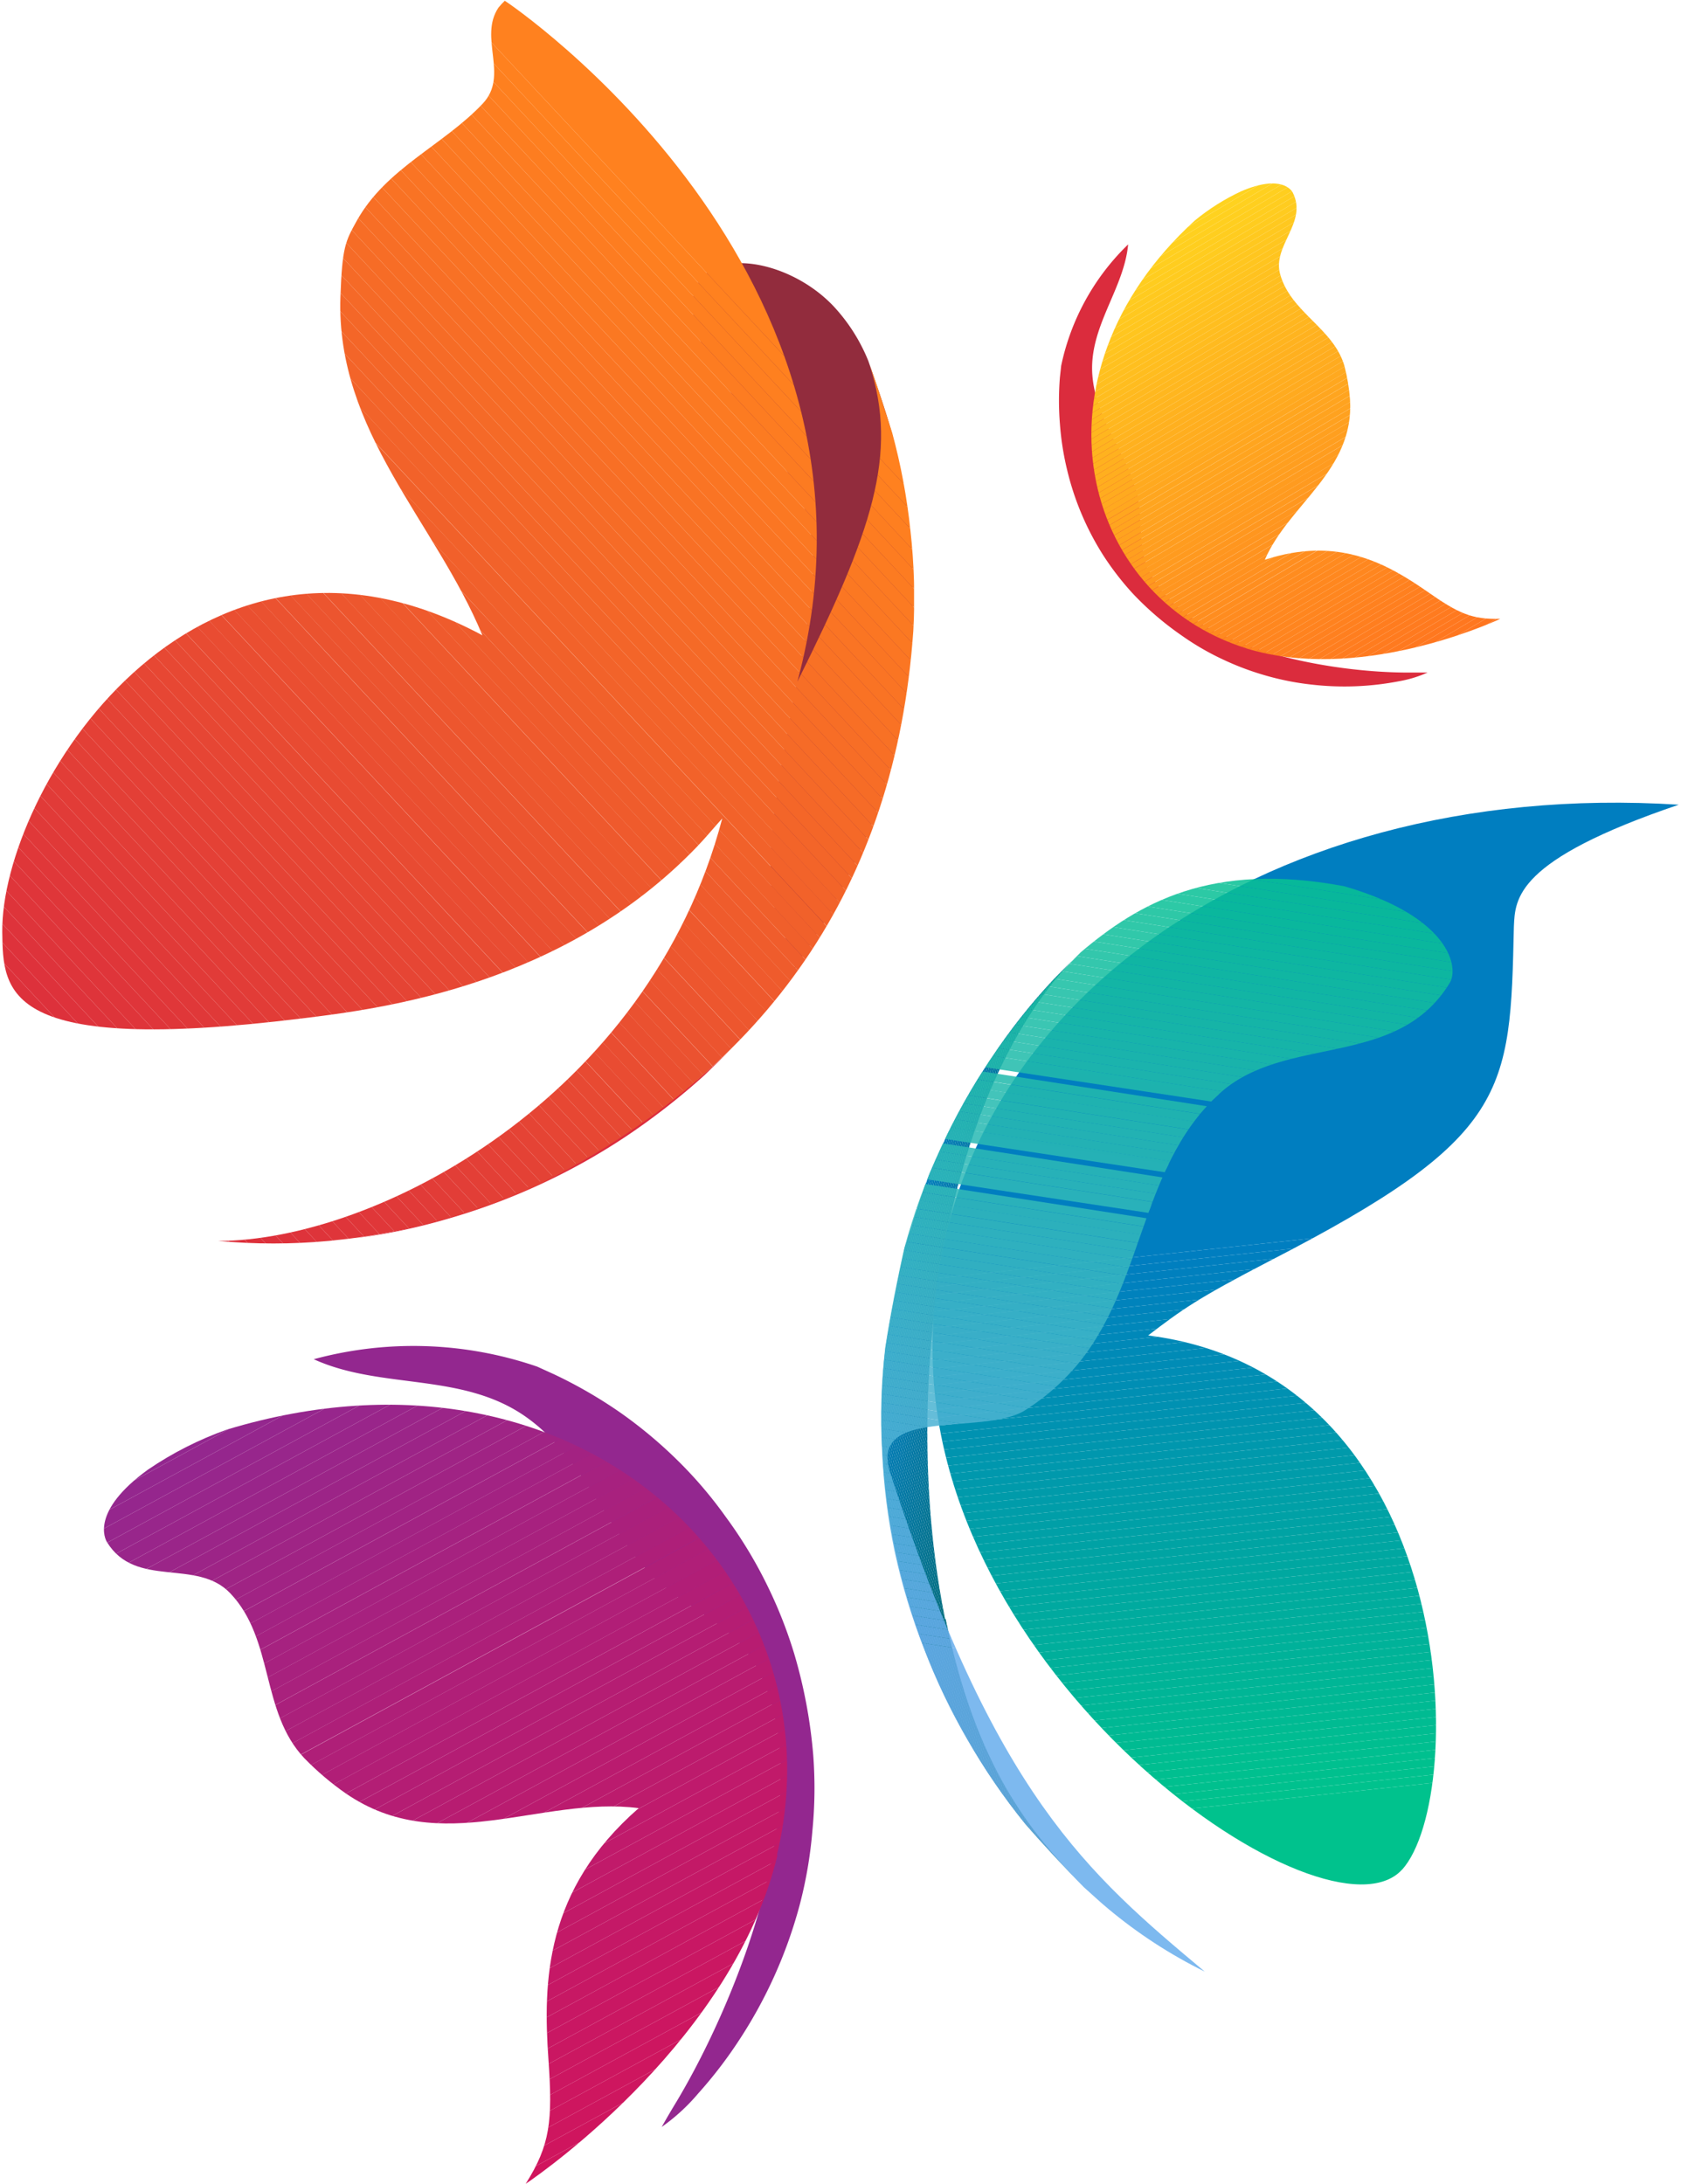 <svg xmlns="http://www.w3.org/2000/svg" xmlns:xlink="http://www.w3.org/1999/xlink" viewBox="0 0 133.57 173.54"><defs><style>.cls-1{fill:none;}.cls-2{isolation:isolate;}.cls-3{fill:#93278f;}.cls-386,.cls-4{mix-blend-mode:overlay;}.cls-5{clip-path:url(#clip-path);}.cls-6{fill:#d4145a;}.cls-7{fill:#d3145b;}.cls-8{fill:#d2155b;}.cls-9{fill:#d2155c;}.cls-10{fill:#d1155d;}.cls-11{fill:#d0155d;}.cls-12{fill:#cf155e;}.cls-13{fill:#ce165f;}.cls-14{fill:#cd1660;}.cls-15{fill:#cc1661;}.cls-16{fill:#cb1761;}.cls-17{fill:#ca1762;}.cls-18{fill:#c91763;}.cls-19{fill:#c81764;}.cls-20{fill:#c71864;}.cls-21{fill:#c61865;}.cls-22{fill:#c51866;}.cls-23{fill:#c41967;}.cls-24{fill:#c31967;}.cls-25{fill:#c21968;}.cls-26{fill:#c21969;}.cls-27{fill:#c11a6a;}.cls-28{fill:#c01a6b;}.cls-29{fill:#bf1a6c;}.cls-30{fill:#bd1b6c;}.cls-31{fill:#bc1b6d;}.cls-32{fill:#bb1b6e;}.cls-33{fill:#ba1b6f;}.cls-34{fill:#b91c70;}.cls-35{fill:#b81c71;}.cls-36{fill:#b71c71;}.cls-37{fill:#b61d72;}.cls-38{fill:#b51d73;}.cls-39{fill:#b41d74;}.cls-40{fill:#b31e75;}.cls-41{fill:#b21e76;}.cls-42{fill:#b11e77;}.cls-43{fill:#b01f78;}.cls-44{fill:#af1f78;}.cls-45{fill:#ae1f79;}.cls-46{fill:#ac207a;}.cls-47{fill:#ab207b;}.cls-48{fill:#aa207c;}.cls-49{fill:#a9217d;}.cls-50{fill:#a8217e;}.cls-51{fill:#a7217f;}.cls-52{fill:#a62280;}.cls-53{fill:#a52281;}.cls-54{fill:#a32282;}.cls-55{fill:#a22383;}.cls-56{fill:#a12384;}.cls-57{fill:#a02384;}.cls-58{fill:#9f2485;}.cls-59{fill:#9e2486;}.cls-60{fill:#9c2487;}.cls-61{fill:#9b2588;}.cls-62{fill:#9a2589;}.cls-63{fill:#99258a;}.cls-64{fill:#98268b;}.cls-65{fill:#97268c;}.cls-66{fill:#95268d;}.cls-67{fill:#94278e;}.cls-68{fill:#922c3d;}.cls-69{fill:#db2c3d;}.cls-70{clip-path:url(#clip-path-2);}.cls-71{fill:#db2d3d;}.cls-72{fill:#dc2e3c;}.cls-73{fill:#dc2f3c;}.cls-74{fill:#dd303c;}.cls-75{fill:#dd313b;}.cls-76{fill:#de323b;}.cls-77{fill:#de333b;}.cls-78{fill:#de343a;}.cls-79{fill:#df353a;}.cls-80{fill:#df3639;}.cls-81{fill:#e03739;}.cls-82{fill:#e03839;}.cls-83{fill:#e03938;}.cls-84{fill:#e13a38;}.cls-85{fill:#e13b38;}.cls-86{fill:#e23c37;}.cls-87{fill:#e23d37;}.cls-88{fill:#e23e37;}.cls-89{fill:#e33f36;}.cls-90{fill:#e44036;}.cls-91{fill:#e44135;}.cls-92{fill:#e44235;}.cls-93{fill:#e54335;}.cls-94{fill:#e54434;}.cls-95{fill:#e64534;}.cls-96{fill:#e64634;}.cls-97{fill:#e74733;}.cls-98{fill:#e74833;}.cls-99{fill:#e74933;}.cls-100{fill:#e84a32;}.cls-101{fill:#e84b32;}.cls-102{fill:#e94c32;}.cls-103{fill:#e94d31;}.cls-104{fill:#ea4e31;}.cls-105{fill:#ea4f30;}.cls-106{fill:#ea5130;}.cls-107{fill:#eb5230;}.cls-108{fill:#eb532f;}.cls-109{fill:#ec542f;}.cls-110{fill:#ec552f;}.cls-111{fill:#ed562e;}.cls-112{fill:#ed572e;}.cls-113{fill:#ee582d;}.cls-114{fill:#ee592d;}.cls-115{fill:#ef5a2d;}.cls-116{fill:#ef5b2c;}.cls-117{fill:#ef5c2c;}.cls-118{fill:#f05d2c;}.cls-119{fill:#f05f2b;}.cls-120{fill:#f1602b;}.cls-121{fill:#f1612a;}.cls-122{fill:#f2622a;}.cls-123{fill:#f2632a;}.cls-124{fill:#f36429;}.cls-125{fill:#f36529;}.cls-126{fill:#f46628;}.cls-127{fill:#f46728;}.cls-128{fill:#f56928;}.cls-129{fill:#f56a27;}.cls-130{fill:#f66b27;}.cls-131{fill:#f66c26;}.cls-132{fill:#f76d26;}.cls-133{fill:#f76e26;}.cls-134{fill:#f86f25;}.cls-135{fill:#f87125;}.cls-136{fill:#f97224;}.cls-137{fill:#f97324;}.cls-138{fill:#fa7424;}.cls-139{fill:#fa7523;}.cls-140{fill:#fb7623;}.cls-141{fill:#fb7822;}.cls-142{fill:#fb7922;}.cls-143{fill:#fc7a22;}.cls-144{fill:#fc7b21;}.cls-145{fill:#fd7c21;}.cls-146{fill:#fd7d20;}.cls-147{fill:#fe7f20;}.cls-148{fill:#fe801f;}.cls-149{fill:#ff811f;}.cls-150{clip-path:url(#clip-path-3);}.cls-151{fill:#005117;}.cls-152{fill:#005118;}.cls-153{fill:#005119;}.cls-154{fill:#005219;}.cls-155{fill:#00521a;}.cls-156{fill:#00521b;}.cls-157{fill:#00521c;}.cls-158{fill:#00531d;}.cls-159{fill:#00531e;}.cls-160{fill:#00531f;}.cls-161{fill:#005320;}.cls-162{fill:#005421;}.cls-163{fill:#005422;}.cls-164{fill:#005423;}.cls-165{fill:#005424;}.cls-166{fill:#005525;}.cls-167{fill:#005526;}.cls-168{fill:#005527;}.cls-169{fill:#005528;}.cls-170{fill:#005628;}.cls-171{fill:#005629;}.cls-172{fill:#00562a;}.cls-173{fill:#00562b;}.cls-174{fill:#00572c;}.cls-175{fill:#00572d;}.cls-176{fill:#00572e;}.cls-177{fill:#00572f;}.cls-178{fill:#005830;}.cls-179{fill:#005831;}.cls-180{fill:#005832;}.cls-181{fill:#005833;}.cls-182{fill:#005934;}.cls-183{fill:#005935;}.cls-184{fill:#005936;}.cls-185{fill:#005937;}.cls-186{fill:#005a38;}.cls-187{fill:#005a39;}.cls-188{fill:#005a3a;}.cls-189{fill:#005a3b;}.cls-190{fill:#005b3c;}.cls-191{fill:#005b3d;}.cls-192{fill:#005b3e;}.cls-193{fill:#005c3f;}.cls-194{fill:#005c40;}.cls-195{fill:#005c41;}.cls-196{fill:#005d42;}.cls-197{fill:#005d43;}.cls-198{fill:#005d44;}.cls-199{fill:#005d45;}.cls-200{fill:#005e46;}.cls-201{fill:#005e47;}.cls-202{fill:#005e48;}.cls-203{fill:#005e49;}.cls-204{fill:#005f4a;}.cls-205{fill:#005f4b;}.cls-206{fill:#005f4c;}.cls-207{fill:#005f4d;}.cls-208{fill:#00604e;}.cls-209{fill:#00604f;}.cls-210{fill:#006050;}.cls-211{fill:#006151;}.cls-212{fill:#006152;}.cls-213{fill:#006153;}.cls-214{fill:#006154;}.cls-215{fill:#006255;}.cls-216{fill:#006256;}.cls-217{fill:#006257;}.cls-218{fill:#006258;}.cls-219{fill:#006359;}.cls-220{fill:#00635a;}.cls-221{fill:#00635b;}.cls-222{fill:#00645c;}.cls-223{fill:#00645e;}.cls-224{fill:#00645f;}.cls-225{fill:#006460;}.cls-226{fill:#006561;}.cls-227{fill:#006562;}.cls-228{fill:#006563;}.cls-229{fill:#006564;}.cls-230{fill:#006665;}.cls-231{fill:#066;}.cls-232{fill:#006667;}.cls-233{fill:#006668;}.cls-234{fill:#006769;}.cls-235{fill:#00676a;}.cls-236{fill:#00676b;}.cls-237{fill:#00686c;}.cls-238{fill:#00686d;}.cls-239{fill:#00686e;}.cls-240{fill:#00686f;}.cls-241{fill:#006970;}.cls-242{fill:#006971;}.cls-243{fill:#006972;}.cls-244{fill:#006a73;}.cls-245{fill:#006a74;}.cls-246{fill:#006a75;}.cls-247{fill:#006a76;}.cls-248{fill:#006b77;}.cls-249{fill:#006b78;}.cls-250{fill:#006b79;}.cls-251{fill:#006b7a;}.cls-252{fill:#006c7b;}.cls-253{fill:#006c7c;}.cls-254{fill:#006c7d;}.cls-255{fill:#006d7e;}.cls-256{fill:#006d7f;}.cls-257{fill:#006d81;}.cls-258{fill:#006d82;}.cls-259{fill:#006e83;}.cls-260{fill:#006e84;}.cls-261{fill:#006e85;}.cls-262{fill:#006e86;}.cls-263{fill:#006f87;}.cls-264{fill:#006f88;}.cls-265{fill:#006f89;}.cls-266{fill:#00708a;}.cls-267{fill:#00708b;}.cls-268{fill:#00708c;}.cls-269{fill:#00708d;}.cls-270{fill:#00718e;}.cls-271{fill:#00718f;}.cls-272{fill:#007190;}.cls-273{fill:#007291;}.cls-274{fill:#007292;}.cls-275{fill:#007293;}.cls-276{fill:#007294;}.cls-277{fill:#007395;}.cls-278{fill:#007397;}.cls-279{fill:#007398;}.cls-280{fill:#007499;}.cls-281{fill:#00749a;}.cls-282{fill:#00749b;}.cls-283{fill:#00749c;}.cls-284{fill:#00759d;}.cls-285{fill:#00759e;}.cls-286{fill:#00759f;}.cls-287{fill:#0075a0;}.cls-288{fill:#0076a1;}.cls-289{fill:#0076a2;}.cls-290{fill:#0076a3;}.cls-291{fill:#0077a4;}.cls-292{fill:#0077a5;}.cls-293{fill:#0077a6;}.cls-294{fill:#0077a7;}.cls-295{fill:#0078a9;}.cls-296{fill:#0078aa;}.cls-297{fill:#0078ab;}.cls-298{fill:#0079ac;}.cls-299{fill:#0079ad;}.cls-300{fill:#0079ae;}.cls-301{fill:#0079af;}.cls-302{fill:#007ab0;}.cls-303{fill:#007ab1;}.cls-304{fill:#007ab2;}.cls-305{fill:#007bb3;}.cls-306{fill:#007bb4;}.cls-307{fill:#007bb5;}.cls-308{fill:#007bb6;}.cls-309{fill:#007cb7;}.cls-310{fill:#007cb9;}.cls-311{fill:#007cba;}.cls-312{fill:#007dbb;}.cls-313{fill:#007dbc;}.cls-314{fill:#007dbd;}.cls-315{fill:#007dbe;}.cls-316{fill:#007ebf;}.cls-317{fill:#007ec0;}.cls-318{clip-path:url(#clip-path-4);}.cls-319{fill:#00c28d;}.cls-320{fill:#00c18e;}.cls-321{fill:#00c08e;}.cls-322{fill:#00c08f;}.cls-323{fill:#00bf90;}.cls-324{fill:#00be90;}.cls-325{fill:#00bd91;}.cls-326{fill:#00bc92;}.cls-327{fill:#00bb92;}.cls-328{fill:#00ba93;}.cls-329{fill:#00b994;}.cls-330{fill:#00b894;}.cls-331{fill:#00b795;}.cls-332{fill:#00b696;}.cls-333{fill:#00b597;}.cls-334{fill:#00b497;}.cls-335{fill:#00b398;}.cls-336{fill:#00b299;}.cls-337{fill:#00b19a;}.cls-338{fill:#00b09a;}.cls-339{fill:#00af9b;}.cls-340{fill:#00ae9c;}.cls-341{fill:#00ad9d;}.cls-342{fill:#00ac9d;}.cls-343{fill:#00ab9e;}.cls-344{fill:#00aa9f;}.cls-345{fill:#00a9a0;}.cls-346{fill:#00a8a0;}.cls-347{fill:#00a7a1;}.cls-348{fill:#00a6a2;}.cls-349{fill:#00a5a3;}.cls-350{fill:#00a4a3;}.cls-351{fill:#00a3a4;}.cls-352{fill:#00a2a5;}.cls-353{fill:#00a1a6;}.cls-354{fill:#00a0a7;}.cls-355{fill:#009fa7;}.cls-356{fill:#009ea8;}.cls-357{fill:#009da9;}.cls-358{fill:#009caa;}.cls-359{fill:#009baa;}.cls-360{fill:#009aab;}.cls-361{fill:#0099ac;}.cls-362{fill:#0098ad;}.cls-363{fill:#0097ae;}.cls-364{fill:#0096ae;}.cls-365{fill:#0094af;}.cls-366{fill:#0093b0;}.cls-367{fill:#0092b1;}.cls-368{fill:#0091b2;}.cls-369{fill:#0090b2;}.cls-370{fill:#008fb3;}.cls-371{fill:#008eb4;}.cls-372{fill:#008db5;}.cls-373{fill:#008cb6;}.cls-374{fill:#008bb6;}.cls-375{fill:#008ab7;}.cls-376{fill:#0089b8;}.cls-377{fill:#0088b9;}.cls-378{fill:#0087ba;}.cls-379{fill:#0086ba;}.cls-380{fill:#0084bb;}.cls-381{fill:#0083bc;}.cls-382{fill:#0082bd;}.cls-383{fill:#0081be;}.cls-384{fill:#0080be;}.cls-385{fill:#007fbf;}.cls-386{opacity:0.86;}.cls-387{clip-path:url(#clip-path-5);}.cls-388{fill:#03c190;}.cls-389{fill:#04c191;}.cls-390{fill:#05c192;}.cls-391{fill:#06c192;}.cls-392{fill:#07c193;}.cls-393{fill:#08c194;}.cls-394{fill:#09c095;}.cls-395{fill:#0ac096;}.cls-396{fill:#0bc097;}.cls-397{fill:#0bc098;}.cls-398{fill:#0cc098;}.cls-399{fill:#0dbf99;}.cls-400{fill:#0ebf9a;}.cls-401{fill:#0fbf9b;}.cls-402{fill:#10bf9c;}.cls-403{fill:#11bf9d;}.cls-404{fill:#12bf9e;}.cls-405{fill:#13be9f;}.cls-406{fill:#14bea0;}.cls-407{fill:#15bea0;}.cls-408{fill:#16bea1;}.cls-409{fill:#17bea2;}.cls-410{fill:#18bda3;}.cls-411{fill:#19bda4;}.cls-412{fill:#1abda5;}.cls-413{fill:#1bbda6;}.cls-414{fill:#1cbda7;}.cls-415{fill:#1dbca8;}.cls-416{fill:#1ebca9;}.cls-417{fill:#1fbcaa;}.cls-418{fill:#20bcaa;}.cls-419{fill:#21bcab;}.cls-420{fill:#22bbac;}.cls-421{fill:#23bbad;}.cls-422{fill:#24bbae;}.cls-423{fill:#25bbaf;}.cls-424{fill:#26bbb0;}.cls-425{fill:#27bbb1;}.cls-426{fill:#28bab2;}.cls-427{fill:#29bab3;}.cls-428{fill:#2abab4;}.cls-429{fill:#2bbab5;}.cls-430{fill:#2cbab6;}.cls-431{fill:#2db9b7;}.cls-432{fill:#2eb9b8;}.cls-433{fill:#2fb9b8;}.cls-434{fill:#30b9b9;}.cls-435{fill:#31b9ba;}.cls-436{fill:#32b8bb;}.cls-437{fill:#33b8bc;}.cls-438{fill:#34b8bd;}.cls-439{fill:#35b8be;}.cls-440{fill:#36b8bf;}.cls-441{fill:#37b7c0;}.cls-442{fill:#38b7c1;}.cls-443{fill:#39b7c2;}.cls-444{fill:#3ab7c3;}.cls-445{fill:#3bb7c4;}.cls-446{fill:#3db6c5;}.cls-447{fill:#3eb6c6;}.cls-448{fill:#3fb6c7;}.cls-449{fill:#40b6c8;}.cls-450{fill:#41b6c9;}.cls-451{fill:#42b5ca;}.cls-452{fill:#43b5cb;}.cls-453{fill:#44b5cc;}.cls-454{fill:#45b5cd;}.cls-455{fill:#46b5ce;}.cls-456{fill:#47b4cf;}.cls-457{fill:#48b4d0;}.cls-458{fill:#49b4d0;}.cls-459{fill:#4ab4d1;}.cls-460{fill:#4bb4d2;}.cls-461{fill:#4cb3d3;}.cls-462{fill:#4db3d4;}.cls-463{fill:#4eb3d5;}.cls-464{fill:#4fb3d6;}.cls-465{fill:#50b3d7;}.cls-466{fill:#52b2d8;}.cls-467{fill:#53b2d9;}.cls-468{fill:#54b2da;}.cls-469{fill:#55b2db;}.cls-470{fill:#56b1dc;}.cls-471{fill:#57b1dd;}.cls-472{fill:#58b1de;}.cls-473{fill:#59b1df;}.cls-474{fill:#5ab1e0;}.cls-475{fill:#5bb0e1;}.cls-476{fill:#5cb0e2;}.cls-477{fill:#5db0e3;}.cls-478{fill:#5eb0e4;}.cls-479{fill:#5fb0e5;}.cls-480{fill:#60afe6;}.cls-481{fill:#62afe7;}.cls-482{fill:#63afe8;}.cls-483{fill:#64afe9;}.cls-484{fill:#65afea;}.cls-485{fill:#66aeeb;}.cls-486{fill:#67aeec;}.cls-487{fill:#68aeed;}.cls-488{clip-path:url(#clip-path-6);}.cls-489{fill:#ff6f1f;}.cls-490{fill:#ff701f;}.cls-491{fill:#ff711f;}.cls-492{fill:#ff721f;}.cls-493{fill:#ff731f;}.cls-494{fill:#ff741f;}.cls-495{fill:#ff751f;}.cls-496{fill:#ff761f;}.cls-497{fill:#ff771f;}.cls-498{fill:#ff781f;}.cls-499{fill:#ff791f;}.cls-500{fill:#ff7a1f;}.cls-501{fill:#ff7b1f;}.cls-502{fill:#ff7c1f;}.cls-503{fill:#ff7d1f;}.cls-504{fill:#ff7e1f;}.cls-505{fill:#ff7f1f;}.cls-506{fill:#ff801f;}.cls-507{fill:#ff821f;}.cls-508{fill:#ff831f;}.cls-509{fill:#ff841f;}.cls-510{fill:#ff851f;}.cls-511{fill:#ff861f;}.cls-512{fill:#ff871f;}.cls-513{fill:#ff881f;}.cls-514{fill:#ff891f;}.cls-515{fill:#ff8a1f;}.cls-516{fill:#ff8b1f;}.cls-517{fill:#ff8c1f;}.cls-518{fill:#ff8d1f;}.cls-519{fill:#ff8e1f;}.cls-520{fill:#ff8f1f;}.cls-521{fill:#ff901f;}.cls-522{fill:#ff911f;}.cls-523{fill:#ff921f;}.cls-524{fill:#ff931f;}.cls-525{fill:#ff941f;}.cls-526{fill:#ff951f;}.cls-527{fill:#ff961f;}.cls-528{fill:#ff971f;}.cls-529{fill:#ff991f;}.cls-530{fill:#ff9a1f;}.cls-531{fill:#ff9b1f;}.cls-532{fill:#ff9c1f;}.cls-533{fill:#ff9d1f;}.cls-534{fill:#ff9e1f;}.cls-535{fill:#ff9f1f;}.cls-536{fill:#ffa01f;}.cls-537{fill:#ffa11f;}.cls-538{fill:#ffa21f;}.cls-539{fill:#ffa31f;}.cls-540{fill:#ffa41f;}.cls-541{fill:#ffa51f;}.cls-542{fill:#ffa61f;}.cls-543{fill:#ffa71f;}.cls-544{fill:#ffa91f;}.cls-545{fill:#ffaa1f;}.cls-546{fill:#ffab1f;}.cls-547{fill:#ffac1f;}.cls-548{fill:#ffad1f;}.cls-549{fill:#ffae1f;}.cls-550{fill:#ffaf1f;}.cls-551{fill:#ffb01f;}.cls-552{fill:#ffb11f;}.cls-553{fill:#ffb21f;}.cls-554{fill:#ffb41f;}.cls-555{fill:#ffb51f;}.cls-556{fill:#ffb61f;}.cls-557{fill:#ffb71f;}.cls-558{fill:#ffb81f;}.cls-559{fill:#ffb91f;}.cls-560{fill:#ffba1f;}.cls-561{fill:#ffbc1f;}.cls-562{fill:#ffbd1f;}.cls-563{fill:#ffbe1f;}.cls-564{fill:#ffbf1f;}.cls-565{fill:#ffc01f;}.cls-566{fill:#ffc11f;}.cls-567{fill:#ffc21f;}.cls-568{fill:#ffc41f;}.cls-569{fill:#ffc51f;}.cls-570{fill:#ffc61f;}.cls-571{fill:#ffc71f;}.cls-572{fill:#ffc81f;}.cls-573{fill:#ffc91f;}.cls-574{fill:#ffcb1f;}.cls-575{fill:#ffcc1f;}.cls-576{fill:#ffcd1f;}.cls-577{fill:#ffce1f;}.cls-578{fill:#ffcf1f;}.cls-579{fill:#ffd01f;}.cls-580{fill:#ffd21f;}.cls-581{fill:#ffd31f;}.cls-582{fill:#ffd41f;}</style><clipPath id="clip-path"><path class="cls-1" d="M61.77,147.44c-3.48,14.41-18.28,24.93-20,26.08,1.95-3.09,2.15-5,1.81-9.85-.44-6.27-.28-13.5,7.17-20-7.73-1-15.75,4-23.26-1.16a22.62,22.62,0,0,1-3.3-2.8c-3.5-3.69-2.39-9.44-5.9-13.12-2.66-2.8-7.51-.33-9.79-4.06-.15-.24-1.31-2.45,3.26-5.76a27.36,27.36,0,0,1,6.27-3.18c28.29-8.55,48.94,12.13,43.7,33.81Z"/></clipPath><clipPath id="clip-path-2"><path class="cls-1" d="M.18,74.06C.24,78.87.3,83.84,24,80.92c6.2-.76,20.73-2.55,31.39-13.65.62-.64,1.39-1.57,2-2.24C51.53,87.31,29.8,98.6,17.33,98.6a47.65,47.65,0,0,0,8.79,0l1.71-.19a50.84,50.84,0,0,0,7.72-1.59,52,52,0,0,0,7.37-2.74c18-9.18,28.22-23.57,29.65-43.94a47.63,47.63,0,0,0-.23-8,49.05,49.05,0,0,0-1.45-7.76C70.38,32.8,69.7,30.61,69.1,29c2.3,7.13.19,13.25-5.74,25.16C72.15,21.67,40.44.25,40.11.06a6.27,6.27,0,0,0-.5.54C38,3,40.48,6,38.35,8.24c-3.13,3.31-7.67,5.12-10,9.3-.91,1.64-1.16,2.08-1.3,6.05-.37,10.7,7.57,17.9,11.28,26.89C15.28,38.11.06,63,.18,74.06Z"/></clipPath><clipPath id="clip-path-3"><path class="cls-1" d="M75.14,128.63c2.43,11.83,6.75,17,11,21.32-1.45-1.47-3.34-3.49-4.69-5.06a50.43,50.43,0,0,1-4.56-6.66,51,51,0,0,1-6.78-22.94,47.76,47.76,0,0,1,.25-8.21c.37-2.39,1-5.56,1.52-7.92,1.7-5.34,1.7-5.34,2.88-7.92a48.28,48.28,0,0,1,4-7.15,47.16,47.16,0,0,1,5-6.32l2.08-2.11c-11.27,11-14.31,35.54-10.74,53Z"/></clipPath><clipPath id="clip-path-4"><path class="cls-1" d="M111.4,148.56C105.51,155,74.65,134,74.11,108c-.56-26.84,25.48-46.2,59.28-44.06-13,4.41-13,7.46-13.1,9.7-.29,13.21-.37,16.76-19.42,26.56-5.78,3-6.91,3.83-9.64,5.91,24.9,3.16,25.51,36.55,20.17,42.46Z"/></clipPath><clipPath id="clip-path-5"><path class="cls-1" d="M88.05,151.66a38.43,38.43,0,0,0,7.68,5c-9.32-7.81-16.68-14-25-39.65-1.69-5.24,7.21-2.94,10.6-4.88a17.47,17.47,0,0,0,3.27-2.6C91,103.17,90.19,93,96.88,86.91,102.1,82.13,111,85,115.2,78.09c.72-1.18.08-5.21-8.38-7.67-10.61-2-16.34,1.35-20.94,5.24L83.8,77.77a50.63,50.63,0,0,0-9.06,13.47,49.36,49.36,0,0,0-2.88,7.92c-.54,2.36-1.16,5.53-1.52,7.92a47.24,47.24,0,0,0-.25,8.21,49.33,49.33,0,0,0,1,8A50.25,50.25,0,0,0,73.42,131a49.38,49.38,0,0,0,3.45,7.23,50.53,50.53,0,0,0,4.56,6.66c1.36,1.56,3.23,3.59,4.69,5.06.58.51,1.33,1.22,1.93,1.71Z"/></clipPath><clipPath id="clip-path-6"><path class="cls-1" d="M99,51.51c8.77,2.72,19.07-1.81,20.21-2.34-2.26.06-3.33-.43-5.81-2.17-3.2-2.22-7.09-4.43-12.9-2.52,1.92-4.43,7.14-7.1,6.77-12.74a15,15,0,0,0-.44-2.65c-.85-3-4.27-4.26-5.11-7.3-.64-2.3,2.21-4.1,1-6.49-.08-.16-.89-1.48-4.1-.1a17.33,17.33,0,0,0-3.68,2.32c-13.53,12.34-9.09,29.9,4.11,34Z"/></clipPath></defs><title>logoAsset 1</title><g class="cls-2"><g id="Layer_2" data-name="Layer 2"><g id="Capa_1" data-name="Capa 1"><path class="cls-3" d="M53.75,167c-.36.59-.83,1.39-1.17,2a15.48,15.48,0,0,0,2.89-2.65,34.91,34.91,0,0,0,3.17-4.11,36.93,36.93,0,0,0,4.91-10.91,34.37,34.37,0,0,0,1-5.85,34.73,34.73,0,0,0,.07-6,39.89,39.89,0,0,0-1.51-8.07,36.12,36.12,0,0,0-2.29-5.73,35.21,35.21,0,0,0-3.15-5.15A33.79,33.79,0,0,0,53.8,116a36,36,0,0,0-4.57-3.8,36.72,36.72,0,0,0-5.2-3l-1.34-.61A30.28,30.28,0,0,0,24.93,108c5.38,2.45,11.83,1,16.9,4.61,4.41,3.14,6.14,8.39,9.64,12.23,2.39,2.62,6.43,4,8.29,7C65.63,141.25,58.86,158.46,53.75,167Z"/><g class="cls-4"><g class="cls-5"><polygon class="cls-6" points="56.24 173.49 67.09 167.59 67.11 173.47 56.24 173.49"/><polygon class="cls-6" points="53.92 173.5 67.09 166.33 67.09 167.59 56.24 173.49 53.92 173.5"/><polygon class="cls-6" points="51.59 173.5 67.09 165.07 67.09 166.33 53.92 173.5 51.59 173.5"/><polygon class="cls-7" points="49.27 173.51 67.09 163.82 67.09 165.07 51.59 173.5 49.27 173.51"/><polygon class="cls-8" points="46.94 173.51 67.08 162.56 67.09 163.82 49.27 173.51 46.94 173.51"/><polygon class="cls-9" points="44.62 173.52 67.08 161.3 67.08 162.56 46.94 173.51 44.62 173.52"/><polygon class="cls-10" points="42.29 173.52 67.08 160.04 67.08 161.3 44.62 173.52 42.29 173.52"/><polygon class="cls-11" points="39.97 173.53 67.08 158.78 67.08 160.04 42.29 173.52 39.97 173.53"/><polygon class="cls-12" points="37.64 173.53 67.07 157.52 67.08 158.78 39.97 173.53 37.64 173.53"/><polygon class="cls-13" points="35.31 173.53 67.07 156.26 67.07 157.52 37.64 173.53 35.31 173.53"/><polygon class="cls-13" points="33.97 173.54 33.74 173.13 67.07 155 67.07 156.26 35.31 173.53 33.97 173.54"/><polygon class="cls-14" points="33.74 173.13 33.22 172.16 67.07 153.75 67.07 155 33.74 173.13"/><polygon class="cls-15" points="33.22 172.16 32.69 171.18 67.06 152.49 67.07 153.75 33.22 172.16"/><polygon class="cls-16" points="32.69 171.18 32.16 170.21 67.06 151.23 67.06 152.49 32.69 171.18"/><polygon class="cls-17" points="32.16 170.21 31.63 169.24 67.06 149.97 67.06 151.23 32.16 170.21"/><polygon class="cls-18" points="31.63 169.24 31.1 168.26 67.06 148.71 67.06 149.97 31.63 169.24"/><polygon class="cls-19" points="31.1 168.26 30.57 167.29 67.06 147.45 67.06 148.71 31.1 168.26"/><polygon class="cls-20" points="30.57 167.29 30.04 166.32 67.05 146.19 67.06 147.45 30.57 167.29"/><polygon class="cls-21" points="30.04 166.32 29.51 165.35 67.05 144.93 67.05 146.19 30.04 166.32"/><polygon class="cls-22" points="29.51 165.35 28.98 164.38 67.05 143.67 67.05 144.93 29.51 165.35"/><polygon class="cls-23" points="28.98 164.38 28.45 163.4 67.05 142.41 67.05 143.67 28.98 164.38"/><polygon class="cls-24" points="28.45 163.4 27.93 162.43 67.04 141.16 67.05 142.41 28.45 163.4"/><polygon class="cls-25" points="27.93 162.43 27.4 161.46 67.04 139.9 67.04 141.16 27.93 162.43"/><polygon class="cls-26" points="27.4 161.46 26.87 160.49 67.04 138.64 67.04 139.9 27.4 161.46"/><polygon class="cls-27" points="26.87 160.49 26.34 159.51 67.03 137.38 67.04 138.64 26.87 160.49"/><polygon class="cls-28" points="26.34 159.51 25.81 158.54 67.03 136.12 67.03 137.38 26.34 159.51"/><polygon class="cls-29" points="25.81 158.54 25.28 157.57 67.03 134.86 67.03 136.12 25.81 158.54"/><polygon class="cls-30" points="25.28 157.57 24.75 156.59 67.03 133.6 67.03 134.86 25.28 157.57"/><polygon class="cls-31" points="24.75 156.59 24.22 155.62 67.03 132.34 67.03 133.6 24.75 156.59"/><polygon class="cls-32" points="24.22 155.62 23.69 154.65 67.02 131.09 67.03 132.34 24.22 155.62"/><polygon class="cls-33" points="23.69 154.65 23.16 153.68 67.02 129.83 67.02 131.09 23.69 154.65"/><polygon class="cls-34" points="23.16 153.68 22.64 152.7 67.02 128.57 67.02 129.83 23.16 153.68"/><polygon class="cls-35" points="22.64 152.7 22.11 151.73 67.02 127.31 67.02 128.57 22.64 152.7"/><polygon class="cls-36" points="22.11 151.73 21.58 150.76 67.01 126.05 67.02 127.31 22.11 151.73"/><polygon class="cls-37" points="21.58 150.76 21.05 149.79 67.01 124.79 67.01 126.05 21.58 150.76"/><polygon class="cls-38" points="21.05 149.79 20.52 148.81 67.01 123.53 67.01 124.79 21.05 149.79"/><polygon class="cls-39" points="20.52 148.81 19.99 147.84 67 122.27 67.01 123.53 20.52 148.81"/><polygon class="cls-40" points="19.99 147.84 19.46 146.87 66.78 121.14 67 121.56 67 122.27 19.99 147.84"/><rect class="cls-41" x="15.93" y="132.96" width="53.86" height="1.11" transform="translate(-58.58 36.7) rotate(-28.54)"/><rect class="cls-42" x="15.4" y="131.99" width="53.86" height="1.11" transform="translate(-58.18 36.33) rotate(-28.54)"/><rect class="cls-43" x="14.87" y="131.02" width="53.86" height="1.11" transform="translate(-57.78 35.96) rotate(-28.54)"/><rect class="cls-44" x="14.34" y="130.05" width="53.86" height="1.11" transform="translate(-57.38 35.59) rotate(-28.54)"/><rect class="cls-45" x="13.81" y="129.07" width="53.86" height="1.11" transform="translate(-56.98 35.21) rotate(-28.54)"/><rect class="cls-46" x="13.28" y="128.1" width="53.86" height="1.11" transform="translate(-56.58 34.84) rotate(-28.54)"/><rect class="cls-47" x="12.75" y="127.13" width="53.86" height="1.11" transform="translate(-56.18 34.47) rotate(-28.54)"/><rect class="cls-48" x="12.22" y="126.16" width="53.86" height="1.11" transform="translate(-55.78 34.1) rotate(-28.54)"/><rect class="cls-49" x="11.69" y="125.18" width="53.86" height="1.11" transform="translate(-55.38 33.73) rotate(-28.54)"/><rect class="cls-50" x="11.17" y="124.21" width="53.86" height="1.11" transform="translate(-54.98 33.36) rotate(-28.54)"/><rect class="cls-51" x="10.64" y="123.24" width="53.86" height="1.11" transform="translate(-54.58 32.99) rotate(-28.54)"/><rect class="cls-52" x="10.11" y="122.27" width="53.86" height="1.11" transform="translate(-54.18 32.62) rotate(-28.54)"/><rect class="cls-53" x="9.58" y="121.29" width="53.86" height="1.11" transform="translate(-53.78 32.25) rotate(-28.54)"/><rect class="cls-54" x="9.05" y="120.32" width="53.86" height="1.11" transform="translate(-53.38 31.88) rotate(-28.54)"/><rect class="cls-55" x="8.52" y="119.35" width="53.86" height="1.11" transform="translate(-52.98 31.51) rotate(-28.54)"/><rect class="cls-56" x="7.99" y="118.38" width="53.86" height="1.11" transform="translate(-52.58 31.13) rotate(-28.54)"/><polygon class="cls-57" points="11 131.31 10.47 130.34 56.95 105.06 58.03 105.06 58.31 105.58 11 131.31"/><polygon class="cls-58" points="10.47 130.34 9.94 129.36 54.62 105.06 56.95 105.06 10.47 130.34"/><polygon class="cls-59" points="9.94 129.36 9.41 128.39 52.3 105.07 54.62 105.06 9.94 129.36"/><polygon class="cls-60" points="9.41 128.39 8.88 127.42 49.97 105.07 52.3 105.07 9.41 128.39"/><polygon class="cls-61" points="8.88 127.42 8.36 126.44 47.65 105.08 49.97 105.07 8.88 127.42"/><polygon class="cls-62" points="8.36 126.44 7.83 125.47 45.32 105.08 47.65 105.08 8.36 126.44"/><polygon class="cls-63" points="7.83 125.47 7.3 124.5 42.99 105.09 45.32 105.08 7.83 125.47"/><polygon class="cls-64" points="7.3 124.5 7.24 124.4 7.24 123.27 40.67 105.09 42.99 105.09 7.3 124.5"/><polygon class="cls-65" points="7.24 122.01 38.34 105.1 40.67 105.09 7.24 123.27 7.24 122.01"/><polygon class="cls-66" points="7.24 120.75 36.02 105.1 38.34 105.1 7.24 122.01 7.24 120.75"/><polygon class="cls-67" points="7.23 119.5 33.69 105.11 36.02 105.1 7.24 120.75 7.23 119.5"/><polygon class="cls-3" points="7.23 118.24 31.37 105.11 33.69 105.11 7.23 119.5 7.23 118.24"/><polygon class="cls-3" points="31.37 105.11 7.23 118.24 7.2 105.16 31.37 105.11"/></g></g><path class="cls-68" d="M63.21,76.63a7.61,7.61,0,0,0-.69-1.88c-2.31-4.15-1.19-10.09.68-19.94,2.09-11,2.59-13.58-3.61-21.6-2.1-2.73-4.73-6.12-4.54-9.24.26-4.56,7.37-3.68,11.19.37A14.11,14.11,0,0,1,69,28.69c.57,1.63,1.32,3.79,1.79,5.45a48.3,48.3,0,0,1,1.45,7.76,51.83,51.83,0,0,1,.23,8,48.48,48.48,0,0,1-1,8,63.5,63.5,0,0,1-2.39,8c-.88,2-2.11,4.69-3.14,6.64C65.09,73.87,64,75.68,63.1,77l.11-.36Z"/><path class="cls-69" d="M28,98.42C42.82,96.33,53.28,88,58.2,83.27L56,85.41a54.59,54.59,0,0,1-6.22,4.86,50.45,50.45,0,0,1-6.86,3.84,51,51,0,0,1-7.37,2.74,48.55,48.55,0,0,1-7.72,1.59l-1.71.19c.56-.07,1.3-.13,1.86-.21Z"/><g class="cls-4"><g class="cls-70"><polygon class="cls-69" points="0.1 88.21 10.18 99 0.13 99.02 0.1 88.21"/><polygon class="cls-69" points="0.1 86.72 11.56 99 10.18 99 0.1 88.21 0.1 86.72"/><polygon class="cls-69" points="0.1 85.23 12.95 99 11.56 99 0.1 86.72 0.1 85.23"/><polygon class="cls-71" points="0.1 83.74 14.34 99 12.95 99 0.1 85.23 0.1 83.74"/><polygon class="cls-72" points="0.09 82.25 15.73 98.99 14.34 99 0.1 83.74 0.09 82.25"/><polygon class="cls-72" points="0.09 80.75 17.11 98.99 15.73 98.99 0.09 82.25 0.09 80.75"/><polygon class="cls-73" points="0.09 79.26 18.5 98.99 17.11 98.99 0.09 80.75 0.09 79.26"/><polygon class="cls-74" points="0.09 77.77 19.89 98.99 18.5 98.99 0.09 79.26 0.09 77.77"/><polygon class="cls-75" points="0.08 76.28 21.28 98.98 19.89 98.99 0.09 77.77 0.08 76.28"/><polygon class="cls-75" points="0.08 74.78 22.66 98.98 21.28 98.98 0.08 76.28 0.08 74.78"/><polygon class="cls-76" points="0.08 73.29 24.05 98.98 22.66 98.98 0.08 74.78 0.08 73.29"/><polygon class="cls-77" points="0.07 71.8 25.44 98.97 24.05 98.98 0.08 73.29 0.07 71.8"/><polygon class="cls-78" points="0.07 70.31 26.83 98.97 25.44 98.97 0.07 71.8 0.07 70.31"/><polygon class="cls-79" points="0.07 68.81 28.21 98.97 26.83 98.97 0.07 70.31 0.07 68.81"/><polygon class="cls-79" points="0.06 67.32 29.6 98.97 28.21 98.97 0.07 68.81 0.06 67.32"/><polygon class="cls-80" points="0.06 65.83 30.99 98.96 29.6 98.97 0.06 67.32 0.06 65.83"/><polygon class="cls-81" points="0.06 64.34 32.38 98.96 30.99 98.96 0.06 65.83 0.06 64.34"/><polygon class="cls-82" points="0.06 62.85 33.76 98.96 32.38 98.96 0.06 64.34 0.06 62.85"/><polygon class="cls-83" points="0.05 61.35 35.15 98.96 33.76 98.96 0.06 62.85 0.05 61.35"/><polygon class="cls-84" points="0.05 59.86 36.54 98.95 35.15 98.96 0.05 61.35 0.05 59.86"/><polygon class="cls-85" points="0.05 58.37 37.92 98.95 36.54 98.95 0.05 59.86 0.05 58.37"/><polygon class="cls-86" points="0.04 56.88 39.31 98.95 37.92 98.95 0.05 58.37 0.04 56.88"/><polygon class="cls-87" points="0.04 55.38 40.7 98.94 39.31 98.95 0.04 56.88 0.04 55.38"/><polygon class="cls-88" points="0.04 53.89 42.09 98.94 40.7 98.94 0.04 55.38 0.04 53.89"/><polygon class="cls-89" points="0.04 52.4 43.48 98.94 42.09 98.94 0.04 53.89 0.04 52.4"/><polygon class="cls-89" points="0.03 50.91 44.86 98.94 43.48 98.94 0.04 52.4 0.03 50.91"/><polygon class="cls-90" points="0.03 49.42 46.25 98.93 44.86 98.94 0.03 50.91 0.03 49.42"/><polygon class="cls-91" points="0.03 47.92 47.64 98.93 46.25 98.93 0.03 49.42 0.03 47.92"/><polygon class="cls-92" points="0.02 46.43 48.95 98.85 48.86 98.93 47.64 98.93 0.03 47.92 0.02 46.43"/><polygon class="cls-93" points="0.02 44.94 49.69 98.15 48.95 98.85 0.02 46.43 0.02 44.94"/><polygon class="cls-94" points="0.02 43.45 50.43 97.46 49.69 98.15 0.02 44.94 0.02 43.45"/><polygon class="cls-95" points="0.01 41.95 51.18 96.77 50.43 97.46 0.02 43.45 0.01 41.95"/><polygon class="cls-96" points="0.01 40.46 51.92 96.07 51.18 96.77 0.01 41.95 0.01 40.46"/><polygon class="cls-97" points="0.01 38.97 52.66 95.38 51.92 96.07 0.01 40.46 0.01 38.97"/><polygon class="cls-98" points="0.01 37.48 53.41 94.69 52.66 95.38 0.01 38.97 0.01 37.48"/><polygon class="cls-99" points="0 35.99 54.15 93.99 53.41 94.69 0.01 37.48 0 35.99"/><polygon class="cls-100" points="0 34.77 0.14 34.64 54.89 93.3 54.15 93.99 0 35.99 0 34.77"/><rect class="cls-101" x="27.38" y="23.5" width="1.02" height="80.24" transform="translate(-35.91 36.14) rotate(-43.03)"/><rect class="cls-102" x="28.12" y="22.81" width="1.02" height="80.24" transform="translate(-35.24 36.46) rotate(-43.03)"/><rect class="cls-103" x="28.86" y="22.12" width="1.02" height="80.24" transform="translate(-34.57 36.78) rotate(-43.03)"/><rect class="cls-104" x="29.61" y="21.42" width="1.02" height="80.24" transform="translate(-33.89 37.1) rotate(-43.03)"/><rect class="cls-105" x="30.35" y="20.73" width="1.02" height="80.24" transform="translate(-33.22 37.42) rotate(-43.03)"/><rect class="cls-106" x="31.09" y="20.04" width="1.02" height="80.24" transform="translate(-32.55 37.74) rotate(-43.03)"/><rect class="cls-107" x="31.83" y="19.34" width="1.02" height="80.24" transform="translate(-31.88 38.06) rotate(-43.03)"/><rect class="cls-108" x="32.58" y="18.65" width="1.02" height="80.24" transform="translate(-31.2 38.38) rotate(-43.03)"/><rect class="cls-109" x="33.32" y="17.96" width="1.02" height="80.24" transform="translate(-30.53 38.7) rotate(-43.03)"/><rect class="cls-110" x="34.06" y="17.26" width="1.02" height="80.24" transform="translate(-29.86 39.02) rotate(-43.03)"/><rect class="cls-111" x="34.81" y="16.57" width="1.02" height="80.24" transform="translate(-29.18 39.34) rotate(-43.03)"/><rect class="cls-112" x="35.55" y="15.88" width="1.02" height="80.24" transform="translate(-28.51 39.66) rotate(-43.03)"/><rect class="cls-113" x="36.29" y="15.18" width="1.02" height="80.24" transform="translate(-27.84 39.98) rotate(-43.03)"/><rect class="cls-114" x="37.03" y="14.49" width="1.02" height="80.24" transform="translate(-27.17 40.31) rotate(-43.03)"/><rect class="cls-115" x="37.78" y="13.8" width="1.02" height="80.24" transform="translate(-26.49 40.63) rotate(-43.03)"/><rect class="cls-116" x="38.52" y="13.1" width="1.02" height="80.24" transform="translate(-25.82 40.95) rotate(-43.03)"/><rect class="cls-117" x="39.26" y="12.41" width="1.02" height="80.24" transform="translate(-25.15 41.27) rotate(-43.03)"/><rect class="cls-118" x="40" y="11.72" width="1.02" height="80.24" transform="translate(-24.47 41.59) rotate(-43.03)"/><rect class="cls-119" x="40.75" y="11.02" width="1.02" height="80.24" transform="translate(-23.8 41.91) rotate(-43.03)"/><rect class="cls-120" x="41.49" y="10.33" width="1.02" height="80.24" transform="translate(-23.13 42.23) rotate(-43.03)"/><rect class="cls-121" x="42.23" y="9.64" width="1.02" height="80.24" transform="translate(-22.46 42.55) rotate(-43.03)"/><rect class="cls-122" x="42.98" y="8.94" width="1.02" height="80.24" transform="translate(-21.78 42.87) rotate(-43.03)"/><rect class="cls-123" x="43.72" y="8.25" width="1.02" height="80.24" transform="translate(-21.11 43.19) rotate(-43.03)"/><polygon class="cls-124" points="17.22 18.69 17.96 18 72.69 76.63 72.69 76.69 71.97 77.35 17.22 18.69"/><polygon class="cls-125" points="17.96 18 18.71 17.31 72.69 75.14 72.69 76.63 17.96 18"/><polygon class="cls-126" points="18.71 17.31 19.45 16.61 72.68 73.65 72.69 75.14 18.71 17.31"/><polygon class="cls-127" points="19.45 16.61 20.19 15.92 72.68 72.15 72.68 73.65 19.45 16.61"/><polygon class="cls-128" points="20.19 15.92 20.93 15.23 72.68 70.66 72.68 72.15 20.19 15.92"/><polygon class="cls-129" points="20.93 15.23 21.68 14.53 72.67 69.17 72.68 70.66 20.93 15.23"/><polygon class="cls-130" points="21.68 14.53 22.42 13.84 72.67 67.68 72.67 69.17 21.68 14.53"/><polygon class="cls-131" points="22.42 13.84 23.16 13.15 72.67 66.19 72.67 67.68 22.42 13.84"/><polygon class="cls-132" points="23.16 13.15 23.91 12.45 72.67 64.69 72.67 66.19 23.16 13.15"/><polygon class="cls-133" points="23.91 12.45 24.65 11.76 72.66 63.2 72.67 64.69 23.91 12.45"/><polygon class="cls-134" points="24.65 11.76 25.39 11.07 72.66 61.71 72.66 63.2 24.65 11.76"/><polygon class="cls-135" points="25.39 11.07 26.14 10.37 72.66 60.22 72.66 61.71 25.39 11.07"/><polygon class="cls-136" points="26.14 10.37 26.88 9.68 72.66 58.72 72.66 60.22 26.14 10.37"/><polygon class="cls-137" points="26.88 9.68 27.62 8.99 72.65 57.23 72.66 58.72 26.88 9.68"/><polygon class="cls-138" points="27.62 8.99 28.36 8.29 72.65 55.74 72.65 57.23 27.62 8.99"/><polygon class="cls-139" points="28.36 8.29 29.11 7.6 72.65 54.25 72.65 55.74 28.36 8.29"/><polygon class="cls-140" points="29.11 7.6 29.85 6.91 72.64 52.76 72.65 54.25 29.11 7.6"/><polygon class="cls-141" points="29.85 6.91 30.59 6.21 72.64 51.26 72.64 52.76 29.85 6.91"/><polygon class="cls-142" points="30.59 6.21 31.33 5.52 72.64 49.77 72.64 51.26 30.59 6.21"/><polygon class="cls-143" points="31.33 5.52 32.08 4.83 72.63 48.28 72.64 49.77 31.33 5.52"/><polygon class="cls-144" points="32.08 4.83 32.82 4.13 72.63 46.79 72.63 48.28 32.08 4.83"/><polygon class="cls-145" points="32.82 4.13 33.56 3.44 72.63 45.29 72.63 46.79 32.82 4.13"/><polygon class="cls-146" points="33.56 3.44 34.3 2.75 72.63 43.8 72.63 45.29 33.56 3.44"/><polygon class="cls-147" points="34.3 2.75 35.05 2.05 72.62 42.31 72.63 43.8 34.3 2.75"/><polygon class="cls-148" points="35.05 2.05 35.79 1.36 72.62 40.82 72.62 42.31 35.05 2.05"/><polygon class="cls-149" points="35.79 1.36 36.53 0.67 72.62 39.32 72.62 40.82 35.79 1.36"/><polygon class="cls-149" points="36.53 0.67 37.17 0.07 72.54 0 72.62 39.32 36.53 0.67"/></g></g><g class="cls-150"><path class="cls-151" d="M86,150l.15-.7Z"/><polygon class="cls-152" points="85.83 149.95 86.12 148.54 86.12 149.25 85.97 149.95 85.83 149.95"/><polygon class="cls-153" points="85.68 149.95 86.12 147.84 86.12 148.54 85.83 149.95 85.68 149.95"/><polygon class="cls-154" points="85.53 149.95 86.12 147.13 86.12 147.84 85.68 149.95 85.53 149.95"/><polygon class="cls-155" points="85.39 149.95 86.11 146.43 86.12 147.13 85.53 149.95 85.39 149.95"/><polygon class="cls-156" points="85.24 149.95 86.11 145.72 86.11 146.43 85.39 149.95 85.24 149.95"/><polygon class="cls-157" points="85.1 149.95 86.11 145.02 86.11 145.72 85.24 149.95 85.1 149.95"/><polygon class="cls-158" points="84.95 149.95 86.11 144.31 86.11 145.02 85.1 149.95 84.95 149.95"/><polygon class="cls-159" points="84.8 149.96 86.11 143.61 86.11 144.31 84.95 149.95 84.8 149.96"/><polygon class="cls-159" points="84.66 149.96 86.11 142.91 86.11 143.61 84.8 149.96 84.66 149.96"/><polygon class="cls-160" points="84.51 149.96 86.11 142.2 86.11 142.91 84.66 149.96 84.51 149.96"/><polygon class="cls-161" points="84.36 149.96 86.11 141.5 86.11 142.2 84.51 149.96 84.36 149.96"/><polygon class="cls-162" points="84.22 149.96 86.1 140.79 86.11 141.5 84.36 149.96 84.22 149.96"/><polygon class="cls-163" points="84.07 149.96 86.1 140.09 86.1 140.79 84.22 149.96 84.07 149.96"/><polygon class="cls-164" points="83.92 149.96 86.1 139.38 86.1 140.09 84.07 149.96 83.92 149.96"/><polygon class="cls-165" points="83.78 149.96 86.1 138.68 86.1 139.38 83.92 149.96 83.78 149.96"/><polygon class="cls-166" points="83.63 149.96 86.1 137.97 86.1 138.68 83.78 149.96 83.63 149.96"/><polygon class="cls-167" points="83.48 149.96 86.1 137.27 86.1 137.97 83.63 149.96 83.48 149.96"/><polygon class="cls-168" points="83.34 149.96 86.09 136.56 86.1 137.27 83.48 149.96 83.34 149.96"/><polygon class="cls-169" points="83.19 149.96 86.09 135.86 86.09 136.56 83.34 149.96 83.19 149.96"/><polygon class="cls-170" points="83.05 149.96 86.09 135.15 86.09 135.86 83.19 149.96 83.05 149.96"/><polygon class="cls-171" points="82.9 149.96 86.09 134.45 86.09 135.15 83.05 149.96 82.9 149.96"/><polygon class="cls-172" points="82.75 149.96 86.09 133.75 86.09 134.45 82.9 149.96 82.75 149.96"/><polygon class="cls-173" points="82.61 149.96 86.09 133.04 86.09 133.75 82.75 149.96 82.61 149.96"/><polygon class="cls-174" points="82.46 149.96 86.09 132.34 86.09 133.04 82.61 149.96 82.46 149.96"/><polygon class="cls-175" points="82.31 149.96 86.08 131.63 86.09 132.34 82.46 149.96 82.31 149.96"/><polygon class="cls-176" points="82.17 149.96 86.08 130.93 86.08 131.63 82.31 149.96 82.17 149.96"/><polygon class="cls-177" points="82.02 149.96 86.08 130.22 86.08 130.93 82.17 149.96 82.02 149.96"/><polygon class="cls-178" points="81.87 149.96 86.08 129.52 86.08 130.22 82.02 149.96 81.87 149.96"/><polygon class="cls-179" points="81.73 149.96 86.08 128.81 86.08 129.52 81.87 149.96 81.73 149.96"/><polygon class="cls-180" points="81.58 149.96 86.08 128.11 86.08 128.81 81.73 149.96 81.58 149.96"/><polygon class="cls-181" points="81.44 149.96 86.08 127.4 86.08 128.11 81.58 149.96 81.44 149.96"/><polygon class="cls-182" points="81.29 149.96 86.08 126.7 86.08 127.4 81.44 149.96 81.29 149.96"/><polygon class="cls-183" points="81.14 149.96 86.07 125.99 86.08 126.7 81.29 149.96 81.14 149.96"/><polygon class="cls-184" points="81 149.96 86.07 125.29 86.07 125.99 81.14 149.96 81 149.96"/><polygon class="cls-185" points="80.85 149.96 86.07 124.58 86.07 125.29 81 149.96 80.85 149.96"/><polygon class="cls-186" points="80.7 149.96 86.07 123.88 86.07 124.58 80.85 149.96 80.7 149.96"/><polygon class="cls-187" points="80.56 149.96 86.07 123.17 86.07 123.88 80.7 149.96 80.56 149.96"/><polygon class="cls-188" points="80.41 149.96 86.07 122.47 86.07 123.17 80.56 149.96 80.41 149.96"/><polygon class="cls-189" points="80.26 149.96 86.07 121.77 86.07 122.47 80.41 149.96 80.26 149.96"/><polygon class="cls-190" points="80.12 149.96 86.06 121.06 86.07 121.77 80.26 149.96 80.12 149.96"/><polygon class="cls-191" points="79.97 149.96 86.06 120.36 86.06 121.06 80.12 149.96 79.97 149.96"/><polygon class="cls-192" points="79.82 149.96 86.06 119.65 86.06 120.36 79.97 149.96 79.82 149.96"/><polygon class="cls-193" points="79.68 149.97 86.06 118.95 86.06 119.65 79.82 149.96 79.68 149.97"/><polygon class="cls-194" points="79.53 149.97 86.06 118.24 86.06 118.95 79.68 149.97 79.53 149.97"/><polygon class="cls-194" points="79.38 149.97 86.06 117.54 86.06 118.24 79.53 149.97 79.38 149.97"/><polygon class="cls-195" points="79.24 149.97 86.06 116.83 86.06 117.54 79.38 149.97 79.24 149.97"/><polygon class="cls-196" points="79.09 149.97 86.06 116.13 86.06 116.83 79.24 149.97 79.09 149.97"/><polygon class="cls-197" points="78.94 149.97 86.05 115.42 86.06 116.13 79.09 149.97 78.94 149.97"/><polygon class="cls-198" points="78.8 149.97 86.05 114.72 86.05 115.42 78.94 149.97 78.8 149.97"/><polygon class="cls-199" points="78.65 149.97 86.05 114.02 86.05 114.72 78.8 149.97 78.65 149.97"/><polygon class="cls-200" points="78.5 149.97 86.05 113.31 86.05 114.02 78.65 149.97 78.5 149.97"/><polygon class="cls-201" points="78.36 149.97 86.05 112.61 86.05 113.31 78.5 149.97 78.36 149.97"/><polygon class="cls-202" points="78.21 149.97 86.05 111.9 86.05 112.61 78.36 149.97 78.21 149.97"/><polygon class="cls-203" points="78.07 149.97 86.05 111.2 86.05 111.9 78.21 149.97 78.07 149.97"/><polygon class="cls-204" points="77.92 149.97 86.04 110.49 86.05 111.2 78.07 149.97 77.92 149.97"/><polygon class="cls-205" points="77.77 149.97 86.04 109.79 86.04 110.49 77.92 149.97 77.77 149.97"/><polygon class="cls-206" points="77.63 149.97 86.04 109.08 86.04 109.79 77.77 149.97 77.63 149.97"/><polygon class="cls-207" points="77.48 149.97 86.04 108.38 86.04 109.08 77.63 149.97 77.48 149.97"/><polygon class="cls-208" points="77.33 149.97 86.04 107.67 86.04 108.38 77.48 149.97 77.33 149.97"/><polygon class="cls-209" points="77.19 149.97 86.04 106.97 86.04 107.67 77.33 149.97 77.19 149.97"/><polygon class="cls-210" points="77.04 149.97 86.03 106.26 86.04 106.97 77.19 149.97 77.04 149.97"/><polygon class="cls-211" points="76.89 149.97 86.03 105.56 86.03 106.26 77.04 149.97 76.89 149.97"/><polygon class="cls-212" points="76.75 149.97 86.03 104.85 86.03 105.56 76.89 149.97 76.75 149.97"/><polygon class="cls-213" points="76.6 149.97 86.03 104.15 86.03 104.85 76.75 149.97 76.6 149.97"/><polygon class="cls-214" points="76.45 149.97 86.03 103.44 86.03 104.15 76.6 149.97 76.45 149.97"/><polygon class="cls-215" points="76.31 149.97 86.03 102.74 86.03 103.44 76.45 149.97 76.31 149.97"/><polygon class="cls-216" points="76.29 149.97 76.17 149.95 86.03 102.04 86.03 102.74 76.31 149.97 76.29 149.97"/><polygon class="cls-217" points="76.17 149.95 76.03 149.92 86.03 101.33 86.03 102.04 76.17 149.95"/><polygon class="cls-218" points="76.03 149.92 75.89 149.89 86.02 100.63 86.03 101.33 76.03 149.92"/><polygon class="cls-219" points="75.89 149.89 75.75 149.86 86.02 99.92 86.02 100.63 75.89 149.89"/><polygon class="cls-220" points="75.75 149.86 75.61 149.83 86.02 99.22 86.02 99.92 75.75 149.86"/><polygon class="cls-221" points="75.61 149.83 75.47 149.8 86.02 98.51 86.02 99.22 75.61 149.83"/><polygon class="cls-222" points="75.47 149.8 75.33 149.77 86.02 97.81 86.02 98.51 75.47 149.8"/><polygon class="cls-223" points="75.33 149.77 75.18 149.74 86.02 97.1 86.02 97.81 75.33 149.77"/><polygon class="cls-224" points="75.18 149.74 75.04 149.71 86.02 96.4 86.02 97.1 75.18 149.74"/><polygon class="cls-225" points="75.04 149.71 74.9 149.69 86.02 95.69 86.02 96.4 75.04 149.71"/><polygon class="cls-226" points="74.9 149.69 74.76 149.66 86.01 94.99 86.02 95.69 74.9 149.69"/><polygon class="cls-227" points="74.76 149.66 74.62 149.63 86.01 94.28 86.01 94.99 74.76 149.66"/><polygon class="cls-228" points="74.62 149.63 74.48 149.6 86.01 93.58 86.01 94.28 74.62 149.63"/><polygon class="cls-229" points="74.48 149.6 74.34 149.57 86.01 92.88 86.01 93.58 74.48 149.6"/><polygon class="cls-230" points="74.34 149.57 74.2 149.54 86.01 92.17 86.01 92.88 74.34 149.57"/><polygon class="cls-231" points="74.2 149.54 74.06 149.51 86.01 91.47 86.01 92.17 74.2 149.54"/><polygon class="cls-232" points="74.06 149.51 73.92 149.48 86 90.76 86.01 91.47 74.06 149.51"/><polygon class="cls-233" points="73.92 149.48 73.78 149.45 86 90.06 86 90.76 73.92 149.48"/><polygon class="cls-234" points="73.78 149.45 73.64 149.43 86 89.35 86 90.06 73.78 149.45"/><polygon class="cls-235" points="73.64 149.43 73.5 149.4 86 88.65 86 89.35 73.64 149.43"/><polygon class="cls-236" points="73.5 149.4 73.36 149.37 86 87.94 86 88.65 73.5 149.4"/><polygon class="cls-237" points="73.36 149.37 73.22 149.34 86 87.24 86 87.94 73.36 149.37"/><polygon class="cls-238" points="73.22 149.34 73.08 149.31 86 86.53 86 87.24 73.22 149.34"/><polygon class="cls-239" points="73.08 149.31 72.94 149.28 86 85.83 86 86.53 73.08 149.31"/><polygon class="cls-240" points="72.94 149.28 72.8 149.25 85.99 85.12 86 85.83 72.94 149.28"/><polygon class="cls-241" points="72.8 149.25 72.66 149.22 85.99 84.42 85.99 85.12 72.8 149.25"/><polygon class="cls-242" points="72.66 149.22 72.52 149.19 85.99 83.72 85.99 84.42 72.66 149.22"/><polygon class="cls-243" points="72.52 149.19 72.38 149.16 85.99 83.01 85.99 83.72 72.52 149.19"/><polygon class="cls-244" points="72.38 149.16 72.23 149.14 85.99 82.31 85.99 83.01 72.38 149.16"/><polygon class="cls-245" points="72.23 149.14 72.09 149.11 85.99 81.6 85.99 82.31 72.23 149.14"/><polygon class="cls-246" points="72.09 149.11 71.95 149.08 85.98 80.9 85.99 81.6 72.09 149.11"/><polygon class="cls-247" points="71.95 149.08 71.81 149.05 85.98 80.19 85.98 80.9 71.95 149.08"/><polygon class="cls-248" points="71.81 149.05 71.67 149.02 85.98 79.49 85.98 80.19 71.81 149.05"/><polygon class="cls-249" points="71.67 149.02 71.53 148.99 85.98 78.78 85.98 79.49 71.67 149.02"/><polygon class="cls-250" points="71.53 148.99 71.39 148.96 85.98 78.08 85.98 78.78 71.53 148.99"/><polygon class="cls-251" points="71.39 148.96 71.25 148.93 85.98 77.37 85.98 78.08 71.39 148.96"/><polygon class="cls-252" points="71.25 148.93 71.11 148.91 85.98 76.67 85.98 77.37 71.25 148.93"/><polygon class="cls-253" points="71.11 148.91 70.97 148.88 85.98 75.96 85.98 76.67 71.11 148.91"/><polygon class="cls-254" points="70.97 148.88 70.83 148.85 85.89 75.66 85.97 75.66 85.98 75.96 70.97 148.88"/><polygon class="cls-255" points="70.83 148.85 70.69 148.82 85.74 75.67 85.89 75.66 70.83 148.85"/><polygon class="cls-256" points="70.69 148.82 70.55 148.79 85.6 75.67 85.74 75.67 70.69 148.82"/><polygon class="cls-257" points="70.55 148.79 70.41 148.76 85.45 75.67 85.6 75.67 70.55 148.79"/><polygon class="cls-258" points="70.41 148.76 70.27 148.73 85.31 75.67 85.45 75.67 70.41 148.76"/><polygon class="cls-259" points="70.27 148.73 70.13 148.7 85.16 75.67 85.31 75.67 70.27 148.73"/><polygon class="cls-260" points="70.13 148.7 70.11 148.7 70.11 148.09 85.01 75.67 85.16 75.67 70.13 148.7"/><polygon class="cls-261" points="70.11 147.38 84.87 75.67 85.01 75.67 70.11 148.09 70.11 147.38"/><polygon class="cls-262" points="70.11 146.68 84.72 75.67 84.87 75.67 70.11 147.38 70.11 146.68"/><polygon class="cls-263" points="70.11 145.97 84.57 75.67 84.72 75.67 70.11 146.68 70.11 145.97"/><polygon class="cls-264" points="70.1 145.27 84.43 75.67 84.57 75.67 70.11 145.97 70.1 145.27"/><polygon class="cls-265" points="70.1 144.56 84.28 75.67 84.43 75.67 70.1 145.27 70.1 144.56"/><polygon class="cls-266" points="70.1 143.86 84.13 75.67 84.28 75.67 70.1 144.56 70.1 143.86"/><polygon class="cls-267" points="70.1 143.15 83.99 75.67 84.13 75.67 70.1 143.86 70.1 143.15"/><polygon class="cls-268" points="70.1 142.45 83.84 75.67 83.99 75.67 70.1 143.15 70.1 142.45"/><polygon class="cls-269" points="70.1 141.74 83.69 75.67 83.84 75.67 70.1 142.45 70.1 141.74"/><polygon class="cls-270" points="70.09 141.04 83.55 75.67 83.69 75.67 70.1 141.74 70.09 141.04"/><polygon class="cls-271" points="70.09 140.33 83.4 75.67 83.55 75.67 70.09 141.04 70.09 140.33"/><polygon class="cls-272" points="70.09 139.63 83.25 75.67 83.4 75.67 70.09 140.33 70.09 139.63"/><polygon class="cls-273" points="70.09 138.93 83.11 75.67 83.25 75.67 70.09 139.63 70.09 138.93"/><polygon class="cls-274" points="70.09 138.22 82.96 75.67 83.11 75.67 70.09 138.93 70.09 138.22"/><polygon class="cls-275" points="70.09 137.52 82.81 75.67 82.96 75.67 70.09 138.22 70.09 137.52"/><polygon class="cls-276" points="70.09 136.81 82.67 75.67 82.81 75.67 70.09 137.52 70.09 136.81"/><polygon class="cls-277" points="70.08 136.11 82.52 75.67 82.67 75.67 70.09 136.81 70.08 136.11"/><polygon class="cls-278" points="70.08 135.4 82.38 75.67 82.52 75.67 70.08 136.11 70.08 135.4"/><polygon class="cls-279" points="70.08 134.7 82.23 75.67 82.38 75.67 70.08 135.4 70.08 134.7"/><polygon class="cls-280" points="70.08 133.99 82.08 75.67 82.23 75.67 70.08 134.7 70.08 133.99"/><polygon class="cls-281" points="70.08 133.29 81.94 75.67 82.08 75.67 70.08 133.99 70.08 133.29"/><polygon class="cls-282" points="70.08 132.58 81.79 75.67 81.94 75.67 70.08 133.29 70.08 132.58"/><polygon class="cls-283" points="70.08 131.88 81.64 75.67 81.79 75.67 70.08 132.58 70.08 131.88"/><polygon class="cls-284" points="70.08 131.17 81.5 75.67 81.64 75.67 70.08 131.88 70.08 131.17"/><polygon class="cls-285" points="70.07 130.47 81.35 75.67 81.5 75.67 70.08 131.17 70.07 130.47"/><polygon class="cls-286" points="70.07 129.76 81.2 75.67 81.35 75.67 70.07 130.47 70.07 129.76"/><polygon class="cls-287" points="70.07 129.06 81.06 75.67 81.2 75.67 70.07 129.76 70.07 129.06"/><polygon class="cls-288" points="70.07 128.35 80.91 75.67 81.06 75.67 70.07 129.06 70.07 128.35"/><polygon class="cls-289" points="70.07 127.65 80.77 75.67 80.91 75.67 70.07 128.35 70.07 127.65"/><polygon class="cls-290" points="70.07 126.95 80.62 75.67 80.77 75.67 70.07 127.65 70.07 126.95"/><polygon class="cls-291" points="70.07 126.24 80.47 75.67 80.62 75.67 70.07 126.95 70.07 126.24"/><polygon class="cls-292" points="70.06 125.54 80.33 75.67 80.47 75.67 70.07 126.24 70.06 125.54"/><polygon class="cls-293" points="70.06 124.83 80.18 75.68 80.33 75.67 70.06 125.54 70.06 124.83"/><polygon class="cls-294" points="70.06 124.13 80.03 75.68 80.18 75.68 70.06 124.83 70.06 124.13"/><polygon class="cls-295" points="70.06 123.42 79.89 75.68 80.03 75.68 70.06 124.13 70.06 123.42"/><polygon class="cls-296" points="70.06 122.72 79.74 75.68 79.89 75.68 70.06 123.42 70.06 122.72"/><polygon class="cls-297" points="70.06 122.01 79.59 75.68 79.74 75.68 70.06 122.72 70.06 122.01"/><polygon class="cls-298" points="70.06 121.31 79.45 75.68 79.59 75.68 70.06 122.01 70.06 121.31"/><polygon class="cls-299" points="70.06 120.6 79.3 75.68 79.45 75.68 70.06 121.31 70.06 120.6"/><polygon class="cls-300" points="70.05 119.9 79.15 75.68 79.3 75.68 70.06 120.6 70.05 119.9"/><polygon class="cls-301" points="70.05 119.19 79.01 75.68 79.15 75.68 70.05 119.9 70.05 119.19"/><polygon class="cls-302" points="70.05 118.49 78.86 75.68 79.01 75.68 70.05 119.19 70.05 118.49"/><polygon class="cls-303" points="70.05 117.79 78.72 75.68 78.86 75.68 70.05 118.49 70.05 117.79"/><polygon class="cls-304" points="70.05 117.08 78.57 75.68 78.72 75.68 70.05 117.79 70.05 117.08"/><polygon class="cls-305" points="70.05 116.38 78.42 75.68 78.57 75.68 70.05 117.08 70.05 116.38"/><polygon class="cls-306" points="70.05 115.67 78.28 75.68 78.42 75.68 70.05 116.38 70.05 115.67"/><polygon class="cls-307" points="70.04 114.97 78.13 75.68 78.28 75.68 70.05 115.67 70.04 114.97"/><polygon class="cls-308" points="70.04 114.26 77.98 75.68 78.13 75.68 70.04 114.97 70.04 114.26"/><polygon class="cls-309" points="70.04 113.56 77.84 75.68 77.98 75.68 70.04 114.26 70.04 113.56"/><polygon class="cls-310" points="70.04 112.85 77.69 75.68 77.84 75.68 70.04 113.56 70.04 112.85"/><polygon class="cls-311" points="70.04 112.15 77.54 75.68 77.69 75.68 70.04 112.85 70.04 112.15"/><polygon class="cls-312" points="70.04 111.44 77.4 75.68 77.54 75.68 70.04 112.15 70.04 111.44"/><polygon class="cls-313" points="70.03 110.74 77.25 75.68 77.4 75.68 70.04 111.44 70.03 110.74"/><polygon class="cls-314" points="70.03 110.03 77.1 75.68 77.25 75.68 70.03 110.74 70.03 110.03"/><polygon class="cls-315" points="70.03 109.33 76.96 75.68 77.1 75.68 70.03 110.03 70.03 109.33"/><polygon class="cls-316" points="70.03 108.63 76.81 75.68 76.96 75.68 70.03 109.33 70.03 108.63"/><polygon class="cls-317" points="70.03 107.92 76.66 75.68 76.81 75.68 70.03 108.63 70.03 107.92"/><polygon class="cls-317" points="76.66 75.68 70.03 107.92 69.97 75.7 76.66 75.68"/></g><g class="cls-318"><polygon class="cls-319" points="74.89 155.05 73.91 145.91 133.54 139.57 133.57 154.94 74.89 155.05"/><polygon class="cls-319" points="73.91 145.91 73.85 145.27 133.54 138.92 133.54 139.57 73.91 145.91"/><polygon class="cls-320" points="73.85 145.27 73.78 144.63 133.54 138.27 133.54 138.92 73.85 145.27"/><polygon class="cls-321" points="73.78 144.63 73.71 143.98 133.53 137.62 133.54 138.27 73.78 144.63"/><polygon class="cls-322" points="73.71 143.98 73.68 143.69 73.68 143.33 133.53 136.97 133.53 137.62 73.71 143.98"/><polygon class="cls-323" points="73.67 142.68 133.53 136.31 133.53 136.97 73.68 143.33 73.67 142.68"/><polygon class="cls-324" points="73.67 142.03 133.53 135.66 133.53 136.31 73.67 142.68 73.67 142.03"/><polygon class="cls-325" points="73.67 141.38 133.53 135.01 133.53 135.66 73.67 142.03 73.67 141.38"/><polygon class="cls-326" points="73.67 140.73 133.53 134.36 133.53 135.01 73.67 141.38 73.67 140.73"/><polygon class="cls-327" points="73.67 140.08 133.53 133.71 133.53 134.36 73.67 140.73 73.67 140.08"/><polygon class="cls-328" points="73.67 139.43 133.53 133.06 133.53 133.71 73.67 140.08 73.67 139.43"/><polygon class="cls-329" points="73.67 138.78 133.52 132.41 133.53 133.06 73.67 139.43 73.67 138.78"/><polygon class="cls-330" points="73.67 138.12 133.52 131.76 133.52 132.41 73.67 138.78 73.67 138.12"/><polygon class="cls-331" points="73.67 137.47 133.52 131.1 133.52 131.76 73.67 138.12 73.67 137.47"/><polygon class="cls-332" points="73.66 136.82 133.52 130.45 133.52 131.1 73.67 137.47 73.66 136.82"/><polygon class="cls-333" points="73.66 136.17 133.52 129.8 133.52 130.45 73.66 136.82 73.66 136.17"/><polygon class="cls-334" points="73.66 135.52 133.52 129.15 133.52 129.8 73.66 136.17 73.66 135.52"/><polygon class="cls-335" points="73.66 134.87 133.52 128.5 133.52 129.15 73.66 135.52 73.66 134.87"/><polygon class="cls-336" points="73.66 134.22 133.51 127.85 133.52 128.5 73.66 134.87 73.66 134.22"/><polygon class="cls-337" points="73.66 133.57 133.51 127.2 133.51 127.85 73.66 134.22 73.66 133.57"/><polygon class="cls-338" points="73.66 132.91 133.51 126.55 133.51 127.2 73.66 133.57 73.66 132.91"/><polygon class="cls-339" points="73.66 132.26 133.51 125.9 133.51 126.55 73.66 132.91 73.66 132.26"/><polygon class="cls-340" points="73.65 131.61 133.51 125.25 133.51 125.9 73.66 132.26 73.65 131.61"/><polygon class="cls-341" points="73.65 130.96 133.51 124.59 133.51 125.25 73.65 131.61 73.65 130.96"/><polygon class="cls-342" points="73.65 130.31 133.51 123.94 133.51 124.59 73.65 130.96 73.65 130.31"/><polygon class="cls-343" points="73.65 129.66 133.51 123.29 133.51 123.94 73.65 130.31 73.65 129.66"/><polygon class="cls-344" points="73.65 129.01 133.5 122.64 133.51 123.29 73.65 129.66 73.65 129.01"/><polygon class="cls-345" points="73.65 128.36 133.5 121.99 133.5 122.64 73.65 129.01 73.65 128.36"/><polygon class="cls-346" points="73.65 127.71 133.5 121.34 133.5 121.99 73.65 128.36 73.65 127.71"/><polygon class="cls-347" points="73.64 127.06 133.5 120.69 133.5 121.34 73.65 127.71 73.64 127.06"/><polygon class="cls-348" points="73.64 126.4 133.5 120.04 133.5 120.69 73.64 127.06 73.64 126.4"/><polygon class="cls-349" points="73.64 125.75 133.5 119.38 133.5 120.04 73.64 126.4 73.64 125.75"/><polygon class="cls-350" points="73.64 125.1 133.5 118.73 133.5 119.38 73.64 125.75 73.64 125.1"/><polygon class="cls-351" points="73.64 124.45 133.5 118.08 133.5 118.73 73.64 125.1 73.64 124.45"/><polygon class="cls-352" points="73.64 123.8 133.5 117.43 133.5 118.08 73.64 124.45 73.64 123.8"/><polygon class="cls-353" points="73.64 123.15 133.49 116.78 133.5 117.43 73.64 123.8 73.64 123.15"/><polygon class="cls-354" points="73.64 122.5 133.49 116.13 133.49 116.78 73.64 123.15 73.64 122.5"/><polygon class="cls-355" points="73.63 121.85 133.49 115.48 133.49 116.13 73.64 122.5 73.63 121.85"/><polygon class="cls-356" points="73.63 121.19 133.49 114.83 133.49 115.48 73.63 121.85 73.63 121.19"/><polygon class="cls-357" points="73.63 120.54 133.49 114.18 133.49 114.83 73.63 121.19 73.63 120.54"/><polygon class="cls-358" points="73.63 119.89 133.49 113.52 133.49 114.18 73.63 120.54 73.63 119.89"/><polygon class="cls-359" points="73.63 119.24 133.49 112.87 133.49 113.52 73.63 119.89 73.63 119.24"/><polygon class="cls-360" points="73.63 118.59 133.49 112.22 133.49 112.87 73.63 119.24 73.63 118.59"/><polygon class="cls-361" points="73.63 117.94 133.48 111.57 133.49 112.22 73.63 118.59 73.63 117.94"/><polygon class="cls-362" points="73.63 117.29 133.48 110.92 133.48 111.57 73.63 117.94 73.63 117.29"/><polygon class="cls-363" points="73.62 116.64 133.48 110.27 133.48 110.92 73.63 117.29 73.62 116.64"/><polygon class="cls-364" points="73.62 115.99 133.48 109.62 133.48 110.27 73.62 116.64 73.62 115.99"/><polygon class="cls-365" points="73.62 115.33 133.48 108.97 133.48 109.62 73.62 115.99 73.62 115.33"/><polygon class="cls-366" points="73.62 114.68 133.48 108.31 133.48 108.97 73.62 115.33 73.62 114.68"/><polygon class="cls-367" points="73.62 114.03 133.48 107.66 133.48 108.31 73.62 114.68 73.62 114.03"/><polygon class="cls-368" points="73.62 113.38 133.47 107.01 133.48 107.66 73.62 114.03 73.62 113.38"/><polygon class="cls-369" points="73.62 112.73 133.47 106.36 133.47 107.01 73.62 113.38 73.62 112.73"/><polygon class="cls-370" points="73.61 112.08 133.47 105.71 133.47 106.36 73.62 112.73 73.61 112.08"/><polygon class="cls-371" points="73.61 111.43 133.47 105.06 133.47 105.71 73.61 112.08 73.61 111.43"/><polygon class="cls-372" points="73.61 110.78 133.47 104.41 133.47 105.06 73.61 111.43 73.61 110.78"/><polygon class="cls-373" points="73.61 110.13 133.47 103.76 133.47 104.41 73.61 110.78 73.61 110.13"/><polygon class="cls-374" points="73.61 109.47 133.47 103.11 133.47 103.76 73.61 110.13 73.61 109.47"/><polygon class="cls-375" points="73.61 108.82 133.47 102.45 133.47 103.11 73.61 109.47 73.61 108.82"/><polygon class="cls-376" points="73.61 108.17 133.46 101.8 133.47 102.45 73.61 108.82 73.61 108.17"/><polygon class="cls-377" points="73.61 107.52 133.46 101.15 133.46 101.8 73.61 108.17 73.61 107.52"/><polygon class="cls-378" points="73.61 106.87 133.46 100.5 133.46 101.15 73.61 107.52 73.61 106.87"/><polygon class="cls-379" points="73.6 106.22 133.46 99.85 133.46 100.5 73.61 106.87 73.6 106.22"/><polygon class="cls-380" points="73.6 105.57 133.46 99.2 133.46 99.85 73.6 106.22 73.6 105.57"/><polygon class="cls-381" points="73.6 104.92 133.46 98.55 133.46 99.2 73.6 105.57 73.6 104.92"/><polygon class="cls-382" points="73.6 104.27 133.46 97.9 133.46 98.55 73.6 104.92 73.6 104.27"/><polygon class="cls-383" points="73.6 103.61 133.46 97.25 133.46 97.9 73.6 104.27 73.6 103.61"/><polygon class="cls-384" points="73.6 102.96 133.45 96.59 133.46 97.25 73.6 103.61 73.6 102.96"/><polygon class="cls-385" points="73.6 102.31 133.45 95.94 133.45 96.59 73.6 102.96 73.6 102.31"/><polygon class="cls-317" points="73.59 101.66 133.45 95.29 133.45 95.94 73.6 102.31 73.59 101.66"/><polygon class="cls-317" points="133.45 95.29 73.59 101.66 73.52 61.84 133.38 61.73 133.45 95.29"/></g><g class="cls-386"><g class="cls-387"><polygon class="cls-388" points="115.91 68.97 112.27 68.41 115.91 68.4 115.91 68.97"/><polygon class="cls-389" points="115.91 69.66 107.88 68.42 112.27 68.41 115.91 68.97 115.91 69.66"/><polygon class="cls-390" points="115.91 70.35 103.49 68.42 107.88 68.42 115.91 69.66 115.91 70.35"/><polygon class="cls-391" points="115.91 71.04 99.11 68.43 103.49 68.42 115.91 70.35 115.91 71.04"/><polygon class="cls-392" points="115.91 71.73 94.72 68.44 99.11 68.43 115.91 71.04 115.91 71.73"/><polygon class="cls-393" points="115.91 72.42 90.33 68.45 94.72 68.44 115.91 71.73 115.91 72.42"/><polygon class="cls-394" points="115.92 73.11 85.94 68.46 90.33 68.45 115.91 72.42 115.92 73.11"/><polygon class="cls-395" points="115.92 73.79 81.56 68.47 85.94 68.46 115.92 73.11 115.92 73.79"/><polygon class="cls-396" points="115.92 74.48 77.17 68.47 81.56 68.47 115.92 73.79 115.92 74.48"/><polygon class="cls-397" points="115.92 75.17 73.75 68.63 73.78 68.48 77.17 68.47 115.92 74.48 115.92 75.17"/><polygon class="cls-398" points="115.92 75.86 73.65 69.31 73.75 68.63 115.92 75.17 115.92 75.86"/><polygon class="cls-399" points="115.92 76.55 73.54 69.98 73.65 69.31 115.92 75.86 115.92 76.55"/><polygon class="cls-400" points="115.92 77.24 73.44 70.65 73.54 69.98 115.92 76.55 115.92 77.24"/><polygon class="cls-401" points="115.92 77.93 73.33 71.32 73.44 70.65 115.92 77.24 115.92 77.93"/><polygon class="cls-402" points="115.93 78.62 73.23 72 73.33 71.32 115.92 77.93 115.93 78.62"/><polygon class="cls-403" points="115.93 79.31 73.13 72.67 73.23 72 115.93 78.62 115.93 79.31"/><polygon class="cls-404" points="115.93 79.99 73.02 73.34 73.13 72.67 115.93 79.31 115.93 79.99"/><polygon class="cls-405" points="115.93 80.68 72.92 74.01 73.02 73.34 115.93 79.99 115.93 80.68"/><polygon class="cls-406" points="115.93 81.37 72.81 74.69 72.92 74.01 115.93 80.68 115.93 81.37"/><polygon class="cls-407" points="115.93 82.06 72.71 75.36 72.81 74.69 115.93 81.37 115.93 82.06"/><polygon class="cls-408" points="115.93 82.75 72.6 76.03 72.71 75.36 115.93 82.06 115.93 82.75"/><polygon class="cls-409" points="115.94 83.44 72.5 76.7 72.6 76.03 115.93 82.75 115.94 83.44"/><polygon class="cls-410" points="115.94 84.13 72.4 77.38 72.5 76.7 115.94 83.44 115.94 84.13"/><polygon class="cls-411" points="115.94 84.82 72.29 78.05 72.4 77.38 115.94 84.13 115.94 84.82"/><polygon class="cls-412" points="115.94 85.51 72.19 78.72 72.29 78.05 115.94 84.82 115.94 85.51"/><polygon class="cls-413" points="115.94 86.19 72.08 79.39 72.19 78.72 115.94 85.51 115.94 86.19"/><polygon class="cls-414" points="115.94 86.88 71.98 80.07 72.08 79.39 115.94 86.19 115.94 86.88"/><polygon class="cls-415" points="115.94 87.57 71.88 80.74 71.98 80.07 115.94 86.88 115.94 87.57"/><polygon class="cls-416" points="115.94 88.26 71.77 81.41 71.88 80.74 115.94 87.57 115.94 88.26"/><polygon class="cls-417" points="115.95 88.95 71.67 82.08 71.77 81.41 115.94 88.26 115.95 88.95"/><polygon class="cls-418" points="115.95 89.64 71.56 82.76 71.67 82.08 115.95 88.95 115.95 89.64"/><polygon class="cls-419" points="115.95 89.8 115.87 90.32 71.46 83.43 71.56 82.76 115.95 89.64 115.95 89.8"/><rect class="cls-420" x="93.27" y="64.74" width="0.68" height="44.94" transform="matrix(0.15, -0.99, 0.99, 0.15, -6.91, 166.35)"/><rect class="cls-421" x="93.17" y="65.41" width="0.68" height="44.94" transform="translate(-7.66 166.82) rotate(-81.19)"/><rect class="cls-422" x="93.06" y="66.08" width="0.68" height="44.94" transform="translate(-8.42 167.29) rotate(-81.19)"/><rect class="cls-423" x="92.96" y="66.76" width="0.68" height="44.94" transform="translate(-9.17 167.75) rotate(-81.19)"/><rect class="cls-424" x="92.85" y="67.43" width="0.68" height="44.94" transform="translate(-9.92 168.22) rotate(-81.19)"/><rect class="cls-425" x="92.75" y="68.1" width="0.68" height="44.94" transform="translate(-10.68 168.69) rotate(-81.19)"/><rect class="cls-426" x="92.64" y="68.77" width="0.68" height="44.94" transform="translate(-11.43 169.15) rotate(-81.19)"/><rect class="cls-427" x="92.54" y="69.45" width="0.68" height="44.94" transform="translate(-12.18 169.62) rotate(-81.19)"/><rect class="cls-428" x="92.44" y="70.12" width="0.68" height="44.94" transform="translate(-12.94 170.08) rotate(-81.19)"/><rect class="cls-429" x="92.33" y="70.79" width="0.68" height="44.94" transform="matrix(0.15, -0.99, 0.99, 0.15, -13.69, 170.55)"/><rect class="cls-430" x="92.23" y="71.46" width="0.68" height="44.94" transform="translate(-14.44 171.02) rotate(-81.19)"/><rect class="cls-431" x="92.12" y="72.14" width="0.68" height="44.94" transform="translate(-15.19 171.48) rotate(-81.19)"/><rect class="cls-432" x="92.02" y="72.81" width="0.68" height="44.94" transform="translate(-15.95 171.95) rotate(-81.19)"/><rect class="cls-433" x="91.91" y="73.48" width="0.68" height="44.94" transform="translate(-16.7 172.42) rotate(-81.19)"/><rect class="cls-434" x="91.81" y="74.16" width="0.68" height="44.94" transform="matrix(0.15, -0.99, 0.99, 0.15, -17.45, 172.88)"/><rect class="cls-435" x="91.71" y="74.83" width="0.68" height="44.94" transform="translate(-18.21 173.35) rotate(-81.19)"/><rect class="cls-436" x="91.6" y="75.5" width="0.68" height="44.94" transform="translate(-18.96 173.82) rotate(-81.19)"/><rect class="cls-437" x="91.5" y="76.17" width="0.68" height="44.94" transform="translate(-19.71 174.28) rotate(-81.19)"/><rect class="cls-438" x="91.39" y="76.85" width="0.68" height="44.94" transform="translate(-20.46 174.75) rotate(-81.19)"/><rect class="cls-439" x="91.29" y="77.52" width="0.68" height="44.94" transform="translate(-21.22 175.22) rotate(-81.19)"/><rect class="cls-440" x="91.18" y="78.19" width="0.68" height="44.94" transform="translate(-21.97 175.68) rotate(-81.19)"/><rect class="cls-441" x="91.08" y="78.86" width="0.68" height="44.94" transform="translate(-22.72 176.15) rotate(-81.19)"/><polygon class="cls-442" points="113.57 105.11 113.47 105.78 69.07 98.9 69.07 98.85 69.16 98.23 113.57 105.11"/><polygon class="cls-443" points="113.47 105.78 113.36 106.46 69.07 99.59 69.07 98.9 113.47 105.78"/><polygon class="cls-444" points="113.36 106.46 113.26 107.13 69.07 100.28 69.07 99.59 113.36 106.46"/><polygon class="cls-445" points="113.26 107.13 113.16 107.8 69.07 100.97 69.07 100.28 113.26 107.13"/><polygon class="cls-446" points="113.16 107.8 113.05 108.48 69.07 101.66 69.07 100.97 113.16 107.8"/><polygon class="cls-447" points="113.05 108.48 112.95 109.15 69.07 102.35 69.07 101.66 113.05 108.48"/><polygon class="cls-448" points="112.95 109.15 112.84 109.82 69.08 103.03 69.07 102.35 112.95 109.15"/><polygon class="cls-449" points="112.84 109.82 112.74 110.49 69.08 103.72 69.08 103.03 112.84 109.82"/><polygon class="cls-450" points="112.74 110.49 112.64 111.17 69.08 104.41 69.08 103.72 112.74 110.49"/><polygon class="cls-451" points="112.64 111.17 112.53 111.84 69.08 105.1 69.08 104.41 112.64 111.17"/><polygon class="cls-452" points="112.53 111.84 112.43 112.51 69.08 105.79 69.08 105.1 112.53 111.84"/><polygon class="cls-453" points="112.43 112.51 112.32 113.18 69.08 106.48 69.08 105.79 112.43 112.51"/><polygon class="cls-454" points="112.32 113.18 112.22 113.86 69.08 107.17 69.08 106.48 112.32 113.18"/><polygon class="cls-455" points="112.22 113.86 112.11 114.53 69.08 107.86 69.08 107.17 112.22 113.86"/><polygon class="cls-456" points="112.11 114.53 112.01 115.2 69.09 108.55 69.08 107.86 112.11 114.53"/><polygon class="cls-457" points="112.01 115.2 111.91 115.87 69.09 109.23 69.09 108.55 112.01 115.2"/><polygon class="cls-458" points="111.91 115.87 111.8 116.55 69.09 109.92 69.09 109.23 111.91 115.87"/><polygon class="cls-459" points="111.8 116.55 111.7 117.22 69.09 110.61 69.09 109.92 111.8 116.55"/><polygon class="cls-460" points="111.7 117.22 111.59 117.89 69.09 111.3 69.09 110.61 111.7 117.22"/><polygon class="cls-461" points="111.59 117.89 111.49 118.56 69.09 111.99 69.09 111.3 111.59 117.89"/><polygon class="cls-462" points="111.49 118.56 111.38 119.24 69.09 112.68 69.09 111.99 111.49 118.56"/><polygon class="cls-463" points="111.38 119.24 111.28 119.91 69.09 113.37 69.09 112.68 111.38 119.24"/><polygon class="cls-464" points="111.28 119.91 111.17 120.58 69.1 114.06 69.09 113.37 111.28 119.91"/><polygon class="cls-465" points="111.17 120.58 111.07 121.25 69.1 114.75 69.1 114.06 111.17 120.58"/><polygon class="cls-466" points="111.07 121.25 110.97 121.93 69.1 115.44 69.1 114.75 111.07 121.25"/><polygon class="cls-467" points="110.97 121.93 110.86 122.6 69.1 116.13 69.1 115.44 110.97 121.93"/><polygon class="cls-468" points="110.86 122.6 110.76 123.27 69.1 116.81 69.1 116.13 110.86 122.6"/><polygon class="cls-469" points="110.76 123.27 110.65 123.94 69.1 117.5 69.1 116.81 110.76 123.27"/><polygon class="cls-470" points="110.65 123.94 110.55 124.62 69.11 118.19 69.1 117.5 110.65 123.94"/><polygon class="cls-471" points="110.55 124.62 110.44 125.29 69.11 118.88 69.11 118.19 110.55 124.62"/><polygon class="cls-472" points="110.44 125.29 110.34 125.96 69.11 119.57 69.11 118.88 110.44 125.29"/><polygon class="cls-473" points="110.34 125.96 110.24 126.64 69.11 120.26 69.11 119.57 110.34 125.96"/><polygon class="cls-474" points="110.24 126.64 110.13 127.31 69.11 120.95 69.11 120.26 110.24 126.64"/><polygon class="cls-475" points="110.13 127.31 110.03 127.98 69.11 121.64 69.11 120.95 110.13 127.31"/><polygon class="cls-476" points="110.03 127.98 109.92 128.65 69.11 122.33 69.11 121.64 110.03 127.98"/><polygon class="cls-477" points="109.92 128.65 109.82 129.33 69.11 123.02 69.11 122.33 109.92 128.65"/><polygon class="cls-478" points="109.82 129.33 109.72 130 69.11 123.7 69.11 123.02 109.82 129.33"/><polygon class="cls-479" points="109.72 130 109.61 130.67 69.12 124.39 69.11 123.7 109.72 130"/><polygon class="cls-480" points="109.61 130.67 109.51 131.34 69.12 125.08 69.12 124.39 109.61 130.67"/><polygon class="cls-481" points="109.51 131.34 109.4 132.02 69.12 125.77 69.12 125.08 109.51 131.34"/><polygon class="cls-482" points="109.4 132.02 109.3 132.69 69.12 126.46 69.12 125.77 109.4 132.02"/><polygon class="cls-483" points="109.3 132.69 109.19 133.36 69.12 127.15 69.12 126.46 109.3 132.69"/><polygon class="cls-484" points="109.19 133.36 109.09 134.03 69.12 127.84 69.12 127.15 109.19 133.36"/><polygon class="cls-485" points="109.09 134.03 108.98 134.71 69.13 128.53 69.12 127.84 109.09 134.03"/><polygon class="cls-486" points="108.98 134.71 108.88 135.38 69.13 129.22 69.13 128.53 108.98 134.71"/><polygon class="cls-487" points="108.88 135.38 108.78 136.05 69.13 129.9 69.13 129.22 108.88 135.38"/><polygon class="cls-487" points="108.78 136.05 105.59 156.62 69.18 156.69 69.13 129.9 108.78 136.05"/></g></g><path class="cls-69" d="M112,53.44h1.43a9.68,9.68,0,0,1-2.32.7,22.79,22.79,0,0,1-6.94.25,21.56,21.56,0,0,1-3.62-.72,22.25,22.25,0,0,1-3.44-1.3,21.06,21.06,0,0,1-3.21-1.87A24.39,24.39,0,0,1,90,47.15a22.74,22.74,0,0,1-2.32-3,22.23,22.23,0,0,1-2.89-6.82,22.53,22.53,0,0,1-.57-3.64,23,23,0,0,1,0-3.72l.1-.91a18.78,18.78,0,0,1,5.32-9.64C89.31,23,86.49,26,86.8,29.84c.27,3.34,2.51,5.93,3.45,9,.63,2.1.09,4.69,1.09,6.63C94.49,51.6,105.8,53.46,112,53.44Z"/><g class="cls-4"><g class="cls-488"><polygon class="cls-489" points="119.06 54.21 119.23 54.11 119.23 54.21 119.06 54.21"/><polygon class="cls-489" points="118.19 54.21 119.23 53.6 119.23 54.11 119.06 54.21 118.19 54.21"/><polygon class="cls-489" points="117.32 54.22 119.23 53.09 119.23 53.6 118.19 54.21 117.32 54.22"/><polygon class="cls-490" points="116.45 54.22 119.23 52.57 119.23 53.09 117.32 54.22 116.45 54.22"/><polygon class="cls-491" points="115.58 54.22 119.23 52.06 119.23 52.57 116.45 54.22 115.58 54.22"/><polygon class="cls-491" points="114.72 54.22 119.23 51.55 119.23 52.06 115.58 54.22 114.72 54.22"/><polygon class="cls-492" points="113.85 54.22 119.23 51.03 119.23 51.55 114.72 54.22 113.85 54.22"/><polygon class="cls-493" points="112.98 54.22 119.23 50.52 119.23 51.03 113.85 54.22 112.98 54.22"/><polygon class="cls-493" points="112.11 54.23 119.22 50.01 119.23 50.52 112.98 54.22 112.11 54.23"/><polygon class="cls-494" points="111.24 54.23 119.22 49.5 119.22 50.01 112.11 54.23 111.24 54.23"/><polygon class="cls-495" points="110.37 54.23 119.22 48.99 119.22 49.5 111.24 54.23 110.37 54.23"/><polygon class="cls-496" points="109.5 54.23 119.22 48.47 119.22 48.99 110.37 54.23 109.5 54.23"/><polygon class="cls-497" points="108.63 54.23 119.22 47.96 119.22 48.47 109.5 54.23 108.63 54.23"/><polygon class="cls-497" points="107.76 54.23 119.22 47.45 119.22 47.96 108.63 54.23 107.76 54.23"/><polygon class="cls-498" points="106.89 54.23 119.22 46.94 119.22 47.45 107.76 54.23 106.89 54.23"/><polygon class="cls-499" points="106.03 54.24 119.22 46.42 119.22 46.94 106.89 54.23 106.03 54.24"/><polygon class="cls-500" points="105.16 54.24 119.22 45.91 119.22 46.42 106.03 54.24 105.16 54.24"/><polygon class="cls-501" points="104.29 54.24 119.22 45.4 119.22 45.91 105.16 54.24 104.29 54.24"/><polygon class="cls-502" points="103.42 54.24 119.22 44.89 119.22 45.4 104.29 54.24 103.42 54.24"/><polygon class="cls-502" points="102.55 54.24 119.21 44.37 119.22 44.89 103.42 54.24 102.55 54.24"/><polygon class="cls-503" points="101.68 54.25 119.21 43.86 119.21 44.37 102.55 54.24 101.68 54.25"/><polygon class="cls-504" points="100.81 54.25 119.21 43.35 119.21 43.86 101.68 54.25 100.81 54.25"/><polygon class="cls-505" points="99.94 54.25 119.21 42.84 119.21 43.35 100.81 54.25 99.94 54.25"/><polygon class="cls-506" points="99.07 54.25 119.21 42.33 119.21 42.84 99.94 54.25 99.07 54.25"/><polygon class="cls-149" points="98.2 54.25 119.21 41.81 119.21 42.33 99.07 54.25 98.2 54.25"/><polygon class="cls-507" points="97.33 54.25 119.21 41.3 119.21 41.81 98.2 54.25 97.33 54.25"/><polygon class="cls-508" points="96.47 54.26 119.21 40.79 119.21 41.3 97.33 54.25 96.47 54.26"/><polygon class="cls-509" points="95.6 54.26 119.2 40.27 119.21 40.79 96.47 54.26 95.6 54.26"/><polygon class="cls-510" points="94.73 54.26 119.2 39.76 119.2 40.27 95.6 54.26 94.73 54.26"/><polygon class="cls-511" points="93.86 54.26 119.2 39.25 119.2 39.26 119.2 39.76 94.73 54.26 93.86 54.26"/><polygon class="cls-512" points="92.99 54.26 118.97 38.87 119.2 39.25 93.86 54.26 92.99 54.26"/><polygon class="cls-512" points="92.12 54.26 118.75 38.49 118.97 38.87 92.99 54.26 92.12 54.26"/><polygon class="cls-513" points="91.25 54.27 118.53 38.11 118.75 38.49 92.12 54.26 91.25 54.27"/><polygon class="cls-514" points="90.38 54.27 118.3 37.73 118.53 38.11 91.25 54.27 90.38 54.27"/><polygon class="cls-515" points="89.51 54.27 118.08 37.35 118.3 37.73 90.38 54.27 89.51 54.27"/><polygon class="cls-516" points="88.64 54.27 117.85 36.97 118.08 37.35 89.51 54.27 88.64 54.27"/><polygon class="cls-517" points="87.77 54.27 117.63 36.59 117.85 36.97 88.64 54.27 87.77 54.27"/><polygon class="cls-518" points="87.55 54.27 87.38 53.99 117.4 36.22 117.63 36.59 87.77 54.27 87.55 54.27"/><rect class="cls-519" x="84.84" y="44.69" width="34.89" height="0.44" transform="translate(-8.61 58.39) rotate(-30.64)"/><rect class="cls-520" x="84.61" y="44.31" width="34.89" height="0.44" transform="translate(-8.45 58.22) rotate(-30.64)"/><rect class="cls-521" x="84.39" y="43.93" width="34.89" height="0.44" transform="translate(-8.29 58.05) rotate(-30.64)"/><rect class="cls-522" x="84.16" y="43.55" width="34.89" height="0.44" transform="translate(-8.12 57.88) rotate(-30.64)"/><rect class="cls-523" x="83.94" y="43.17" width="34.89" height="0.44" transform="translate(-7.96 57.72) rotate(-30.64)"/><rect class="cls-524" x="83.71" y="42.79" width="34.89" height="0.44" transform="translate(-7.8 57.55) rotate(-30.64)"/><rect class="cls-525" x="83.49" y="42.41" width="34.89" height="0.44" transform="translate(-7.64 57.38) rotate(-30.64)"/><rect class="cls-526" x="83.26" y="42.03" width="34.89" height="0.44" transform="translate(-7.48 57.21) rotate(-30.64)"/><rect class="cls-527" x="83.04" y="41.65" width="34.89" height="0.44" transform="translate(-7.31 57.05) rotate(-30.64)"/><rect class="cls-528" x="82.81" y="41.27" width="34.89" height="0.44" transform="translate(-7.15 56.88) rotate(-30.64)"/><rect class="cls-529" x="82.59" y="40.89" width="34.89" height="0.44" transform="translate(-6.99 56.71) rotate(-30.64)"/><rect class="cls-530" x="82.36" y="40.51" width="34.89" height="0.44" transform="translate(-6.83 56.54) rotate(-30.64)"/><rect class="cls-531" x="82.14" y="40.13" width="34.89" height="0.44" transform="translate(-6.67 56.38) rotate(-30.64)"/><rect class="cls-532" x="81.91" y="39.76" width="34.89" height="0.44" transform="translate(-6.5 56.21) rotate(-30.64)"/><rect class="cls-533" x="81.69" y="39.38" width="34.89" height="0.44" transform="translate(-6.34 56.04) rotate(-30.64)"/><rect class="cls-534" x="81.46" y="39" width="34.89" height="0.44" transform="translate(-6.18 55.87) rotate(-30.64)"/><rect class="cls-535" x="81.24" y="38.62" width="34.89" height="0.44" transform="translate(-6.02 55.71) rotate(-30.64)"/><rect class="cls-536" x="81.01" y="38.24" width="34.89" height="0.44" transform="translate(-5.85 55.54) rotate(-30.64)"/><rect class="cls-537" x="80.79" y="37.86" width="34.89" height="0.44" transform="translate(-5.69 55.37) rotate(-30.64)"/><rect class="cls-538" x="80.56" y="37.48" width="34.89" height="0.44" transform="translate(-5.53 55.2) rotate(-30.64)"/><rect class="cls-539" x="80.34" y="37.1" width="34.89" height="0.44" transform="translate(-5.37 55.04) rotate(-30.64)"/><rect class="cls-540" x="80.11" y="36.72" width="34.89" height="0.44" transform="translate(-5.21 54.87) rotate(-30.64)"/><rect class="cls-541" x="79.89" y="36.34" width="34.89" height="0.44" transform="translate(-5.04 54.7) rotate(-30.64)"/><rect class="cls-542" x="79.66" y="35.96" width="34.89" height="0.44" transform="translate(-4.88 54.53) rotate(-30.64)"/><rect class="cls-543" x="79.44" y="35.58" width="34.89" height="0.44" transform="translate(-4.72 54.36) rotate(-30.64)"/><rect class="cls-544" x="79.21" y="35.2" width="34.89" height="0.44" transform="translate(-4.56 54.2) rotate(-30.64)"/><polygon class="cls-545" points="81.54 44.12 81.39 43.88 81.39 43.69 111.33 25.96 111.55 26.34 81.54 44.12"/><polygon class="cls-546" points="81.39 43.17 111.1 25.58 111.33 25.96 81.39 43.69 81.39 43.17"/><polygon class="cls-547" points="81.39 42.66 110.88 25.2 111.1 25.58 81.39 43.17 81.39 42.66"/><polygon class="cls-548" points="81.39 42.15 110.65 24.82 110.88 25.2 81.39 42.66 81.39 42.15"/><polygon class="cls-549" points="81.39 41.64 110.43 24.44 110.65 24.82 81.39 42.15 81.39 41.64"/><polygon class="cls-550" points="81.39 41.13 110.2 24.06 110.43 24.44 81.39 41.64 81.39 41.13"/><polygon class="cls-551" points="81.39 40.61 109.98 23.68 110.2 24.06 81.39 41.13 81.39 40.61"/><polygon class="cls-552" points="81.39 40.1 109.75 23.3 109.98 23.68 81.39 40.61 81.39 40.1"/><polygon class="cls-553" points="81.39 39.59 109.53 22.92 109.75 23.3 81.39 40.1 81.39 39.59"/><polygon class="cls-554" points="81.39 39.08 109.3 22.54 109.53 22.92 81.39 39.59 81.39 39.08"/><polygon class="cls-555" points="81.39 38.56 109.08 22.16 109.3 22.54 81.39 39.08 81.39 38.56"/><polygon class="cls-556" points="81.38 38.05 108.85 21.78 109.08 22.16 81.39 38.56 81.38 38.05"/><polygon class="cls-557" points="81.38 37.54 108.63 21.4 108.85 21.78 81.38 38.05 81.38 37.54"/><polygon class="cls-558" points="81.38 37.03 108.4 21.02 108.63 21.4 81.38 37.54 81.38 37.03"/><polygon class="cls-559" points="81.38 36.52 108.18 20.64 108.4 21.02 81.38 37.03 81.38 36.52"/><polygon class="cls-560" points="81.38 36 107.95 20.26 108.18 20.64 81.38 36.52 81.38 36"/><polygon class="cls-561" points="81.38 35.49 107.73 19.88 107.95 20.26 81.38 36 81.38 35.49"/><polygon class="cls-562" points="81.38 34.98 107.5 19.5 107.73 19.88 81.38 35.49 81.38 34.98"/><polygon class="cls-563" points="81.38 34.47 107.28 19.13 107.5 19.5 81.38 34.98 81.38 34.47"/><polygon class="cls-564" points="81.38 33.95 107.05 18.75 107.28 19.13 81.38 34.47 81.38 33.95"/><polygon class="cls-565" points="81.38 33.44 106.83 18.36 107.05 18.75 81.38 33.95 81.38 33.44"/><polygon class="cls-566" points="81.37 32.93 106.6 17.98 106.83 18.36 81.38 33.44 81.37 32.93"/><polygon class="cls-567" points="81.37 32.41 106.38 17.61 106.6 17.98 81.37 32.93 81.37 32.41"/><polygon class="cls-568" points="81.37 31.9 106.16 17.23 106.38 17.61 81.37 32.41 81.37 31.9"/><polygon class="cls-569" points="81.37 31.39 105.93 16.85 106.16 17.23 81.37 31.9 81.37 31.39"/><polygon class="cls-570" points="81.37 30.88 105.7 16.47 105.93 16.85 81.37 31.39 81.37 30.88"/><polygon class="cls-571" points="81.37 30.37 105.48 16.09 105.7 16.47 81.37 30.88 81.37 30.37"/><polygon class="cls-572" points="81.37 29.85 105.25 15.71 105.48 16.09 81.37 30.37 81.37 29.85"/><polygon class="cls-573" points="81.37 29.34 105.03 15.33 105.25 15.71 81.37 29.85 81.37 29.34"/><polygon class="cls-574" points="81.36 28.83 104.81 14.95 105.03 15.33 81.37 29.34 81.36 28.83"/><polygon class="cls-575" points="81.36 28.32 104.58 14.57 104.81 14.95 81.36 28.83 81.36 28.32"/><polygon class="cls-576" points="81.36 27.8 104.36 14.19 104.58 14.57 81.36 28.32 81.36 27.8"/><polygon class="cls-577" points="81.36 27.29 104.11 13.82 104.14 13.82 104.36 14.19 81.36 27.8 81.36 27.29"/><polygon class="cls-578" points="81.36 26.78 103.25 13.82 104.11 13.82 81.36 27.29 81.36 26.78"/><polygon class="cls-579" points="81.36 26.27 102.38 13.82 103.25 13.82 81.36 26.78 81.36 26.27"/><polygon class="cls-580" points="81.36 25.75 101.51 13.82 102.38 13.82 81.36 26.27 81.36 25.75"/><polygon class="cls-581" points="81.36 25.24 100.64 13.82 101.51 13.82 81.36 25.75 81.36 25.24"/><polygon class="cls-582" points="81.36 24.73 99.77 13.82 100.64 13.82 81.36 25.24 81.36 24.73"/><polygon class="cls-582" points="99.77 13.82 81.36 24.73 81.34 13.86 99.77 13.82"/></g></g></g></g></g></svg>